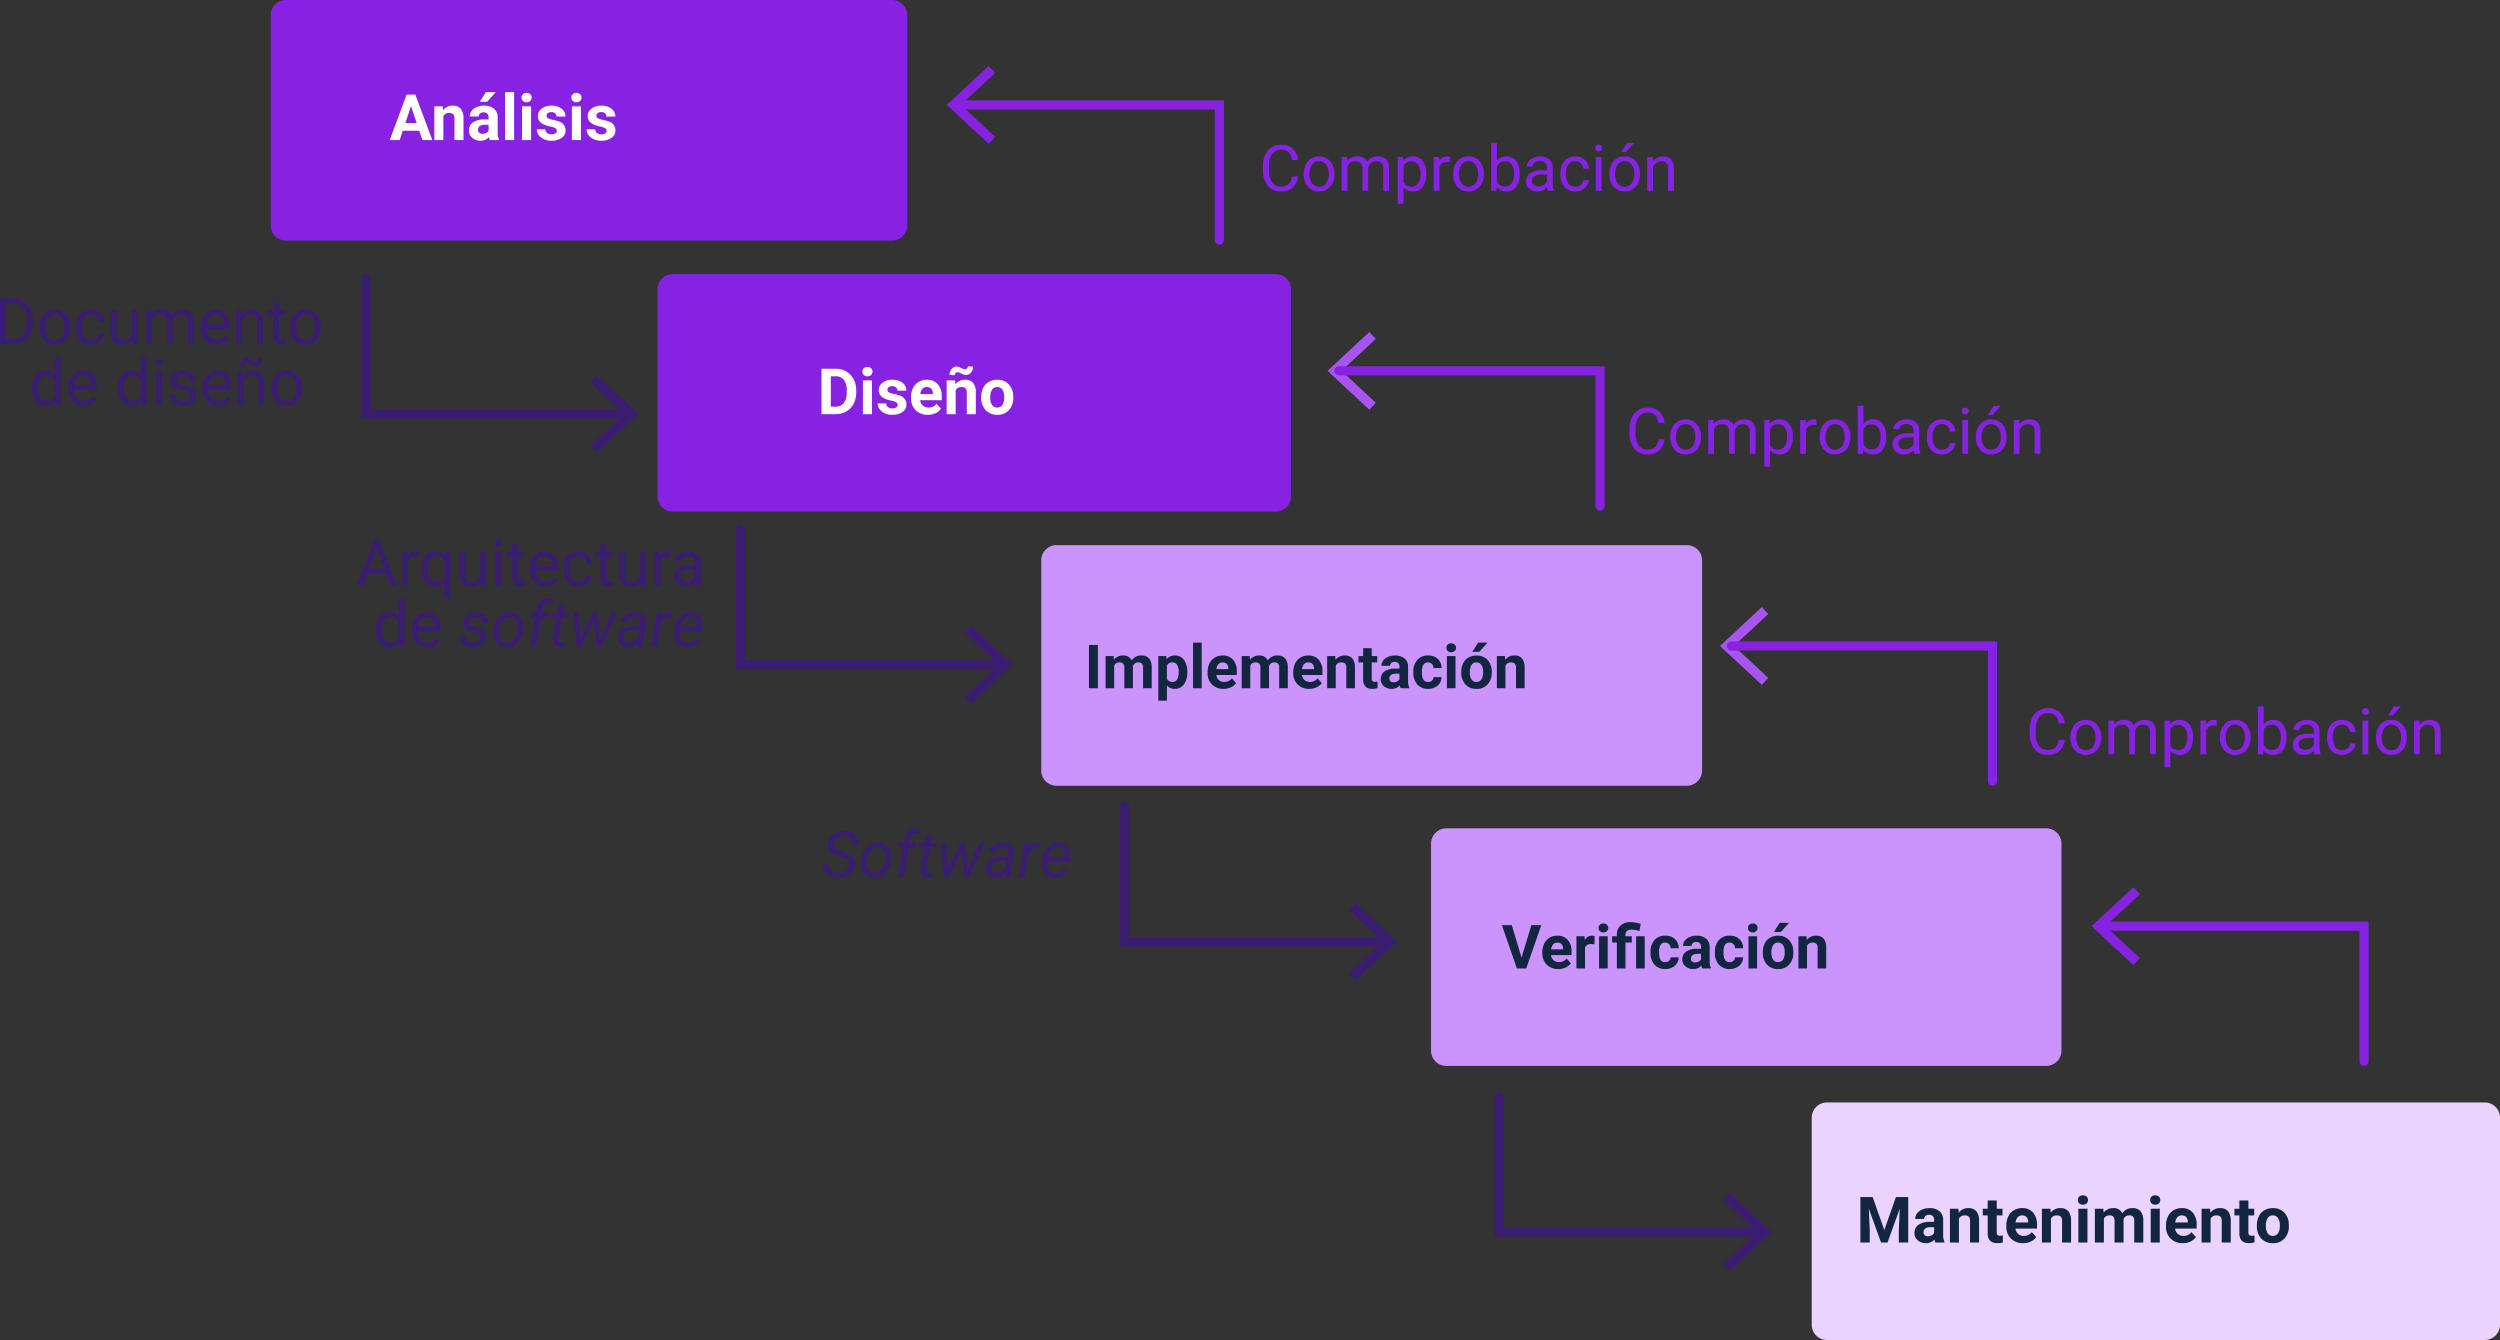 <svg xmlns="http://www.w3.org/2000/svg" width="820.899" height="440" viewBox="0 0 820.899 440">
  <rect x="0" y="0" width="820.899" height="440" fill="#333333" stroke="none"/>
  <g id="Grupo_1099229" data-name="Grupo 1099229" transform="translate(-391.101 -1398)">
    <path id="Trazado_873602" data-name="Trazado 873602" d="M5,0H204a5,5,0,0,1,5,5V74a5,5,0,0,1-5,5H5a5,5,0,0,1-5-5V5A5,5,0,0,1,5,0Z" transform="translate(480 1398)" fill="#8722e2"/>
    <path id="Trazado_873603" data-name="Trazado 873603" d="M5,0H203a5,5,0,0,1,5,5V73a5,5,0,0,1-5,5H5a5,5,0,0,1-5-5V5A5,5,0,0,1,5,0Z" transform="translate(607 1488)" fill="#8722e2"/>
    <path id="Trazado_873608" data-name="Trazado 873608" d="M5,0H212a5,5,0,0,1,5,5V74a5,5,0,0,1-5,5H5a5,5,0,0,1-5-5V5A5,5,0,0,1,5,0Z" transform="translate(733 1577)" fill="#cb94fd"/>
    <path id="Trazado_873613" data-name="Trazado 873613" d="M5,0H202a5,5,0,0,1,5,5V73a5,5,0,0,1-5,5H5a5,5,0,0,1-5-5V5A5,5,0,0,1,5,0Z" transform="translate(861 1670)" fill="#cb94fd"/>
    <path id="Trazado_873616" data-name="Trazado 873616" d="M5,0H221a5,5,0,0,1,5,5V73a5,5,0,0,1-5,5H5a5,5,0,0,1-5-5V5A5,5,0,0,1,5,0Z" transform="translate(986 1760)" fill="#ebd3ff"/>
    <path id="Trazado_4456" data-name="Trazado 4456" d="M578.731,255.494l2.287,2.13L591.5,246.345l10.485,11.279,2.287-2.13L591.5,241.76Z" transform="translate(842.481 942.387) rotate(90)" fill="#3a1d71"/>
    <path id="Trazado_820917" data-name="Trazado 820917" d="M41.575,90.991H-4.313a1.5,1.5,0,0,1-1.5-1.5,1.5,1.5,0,0,1,1.5-1.5H38.575V3.758a1.5,1.5,0,0,1,3,0Z" transform="translate(600.721 1493.813) rotate(90)" fill="#3a1d71"/>
    <path id="Trazado_4456-2" data-name="Trazado 4456" d="M578.731,255.494l2.287,2.13L591.5,246.345l10.485,11.279,2.287-2.13L591.5,241.76Z" transform="translate(965.481 1024.729) rotate(90)" fill="#3a1d71"/>
    <path id="Trazado_820917-2" data-name="Trazado 820917" d="M41.575,90.991H-4.313a1.5,1.5,0,0,1-1.5-1.5,1.5,1.5,0,0,1,1.5-1.5H38.575V3.758a1.5,1.5,0,0,1,3,0Z" transform="translate(723.721 1576.154) rotate(90)" fill="#3a1d71"/>
    <path id="Trazado_4456-3" data-name="Trazado 4456" d="M578.731,255.494l2.287,2.13L591.5,246.345l10.485,11.279,2.287-2.13L591.5,241.76Z" transform="translate(1091.62 1115.729) rotate(90)" fill="#3a1d71"/>
    <path id="Trazado_820917-3" data-name="Trazado 820917" d="M41.575,90.991H-4.313a1.5,1.5,0,0,1-1.5-1.5,1.5,1.5,0,0,1,1.5-1.5H38.575V3.758a1.5,1.5,0,0,1,3,0Z" transform="translate(849.86 1667.154) rotate(90)" fill="#3a1d71"/>
    <path id="Trazado_4456-4" data-name="Trazado 4456" d="M578.731,255.494l2.287,2.13L591.5,246.345l10.485,11.279,2.287-2.13L591.5,241.76Z" transform="translate(1214.62 1211.058) rotate(90)" fill="#3a1d71"/>
    <path id="Trazado_820917-4" data-name="Trazado 820917" d="M41.575,90.991H-4.313a1.5,1.5,0,0,1-1.5-1.5,1.5,1.5,0,0,1,1.5-1.5H38.575V3.758a1.5,1.5,0,0,1,3,0Z" transform="translate(972.86 1762.483) rotate(90)" fill="#3a1d71"/>
    <path id="Trazado_4456-5" data-name="Trazado 4456" d="M578.731,255.494l2.287,2.13L591.5,246.345l10.485,11.279,2.287-2.13L591.5,241.76Z" transform="translate(836.11 2293.613) rotate(-90)" fill="#8722e2"/>
    <path id="Trazado_820917-5" data-name="Trazado 820917" d="M41.575,90.991H-4.313a1.5,1.5,0,0,1-1.5-1.5,1.5,1.5,0,0,1,1.5-1.5H38.575V3.758a1.5,1.5,0,0,1,3,0Z" transform="translate(1077.87 1742.188) rotate(-90)" fill="#8722e2"/>
    <path id="Trazado_4456-6" data-name="Trazado 4456" d="M578.731,255.494l2.287,2.13L591.5,246.345l10.485,11.279,2.287-2.13L591.5,241.76Z" transform="translate(714.11 2201.613) rotate(-90)" fill="#a854f3"/>
    <path id="Trazado_820917-6" data-name="Trazado 820917" d="M41.575,90.991H-4.313a1.5,1.5,0,0,1-1.5-1.5,1.5,1.5,0,0,1,1.5-1.5H38.575V3.758a1.5,1.5,0,0,1,3,0Z" transform="translate(955.87 1650.188) rotate(-90)" fill="#8722e2"/>
    <path id="Trazado_4456-7" data-name="Trazado 4456" d="M578.731,255.494l2.287,2.13L591.5,246.345l10.485,11.279,2.287-2.13L591.5,241.76Z" transform="translate(585.24 2111.271) rotate(-90)" fill="#a854f3"/>
    <path id="Trazado_820917-7" data-name="Trazado 820917" d="M41.575,90.991H-4.313a1.5,1.5,0,0,1-1.5-1.5,1.5,1.5,0,0,1,1.5-1.5H38.575V3.758a1.5,1.5,0,0,1,3,0Z" transform="translate(827 1559.846) rotate(-90)" fill="#8722e2"/>
    <path id="Trazado_4456-8" data-name="Trazado 4456" d="M578.731,255.494l2.287,2.13L591.5,246.345l10.485,11.279,2.287-2.13L591.5,241.76Z" transform="translate(460.24 2023.942) rotate(-90)" fill="#8722e2"/>
    <path id="Trazado_820917-8" data-name="Trazado 820917" d="M41.575,90.991H-4.313a1.5,1.5,0,0,1-1.5-1.5,1.5,1.5,0,0,1,1.5-1.5H38.575V3.758a1.5,1.5,0,0,1,3,0Z" transform="translate(702 1472.517) rotate(-90)" fill="#8722e2"/>
    <path id="Trazado_873604" data-name="Trazado 873604" d="M9.762-3.076H4.368L3.343,0H.072L5.629-14.93H8.48L14.068,0H10.8ZM5.2-5.568H8.931L7.055-11.156Zm12.3-5.527L17.6-9.813A3.874,3.874,0,0,1,20.785-11.3a3.219,3.219,0,0,1,2.625,1.036,4.832,4.832,0,0,1,.882,3.1V0H21.328V-7.112a1.93,1.93,0,0,0-.41-1.372,1.833,1.833,0,0,0-1.364-.426,2.038,2.038,0,0,0-1.876,1.069V0H14.714V-11.095ZM32.966,0a3.291,3.291,0,0,1-.3-.995,3.586,3.586,0,0,1-2.8,1.2,3.939,3.939,0,0,1-2.7-.943A3.034,3.034,0,0,1,26.1-3.117,3.135,3.135,0,0,1,27.4-5.824a6.451,6.451,0,0,1,3.779-.954h1.364v-.636a1.828,1.828,0,0,0-.395-1.23,1.553,1.553,0,0,0-1.246-.461,1.766,1.766,0,0,0-1.174.359,1.219,1.219,0,0,0-.426.984H26.342a2.977,2.977,0,0,1,.595-1.784,3.931,3.931,0,0,1,1.682-1.287,6.129,6.129,0,0,1,2.44-.467,4.842,4.842,0,0,1,3.256,1.031,3.605,3.605,0,0,1,1.2,2.9v4.809A5.3,5.3,0,0,0,35.96-.174V0ZM30.516-2.061a2.552,2.552,0,0,0,1.21-.292,1.919,1.919,0,0,0,.82-.784V-5.045H31.438q-2.225,0-2.369,1.538l-.01.174a1.186,1.186,0,0,0,.39.913A1.514,1.514,0,0,0,30.516-2.061ZM31.644-15.75h3.23l-2.84,3.179h-2.41ZM40.923,0H37.95V-15.75h2.974Zm5.568,0H43.518V-11.095h2.974ZM43.343-13.966a1.459,1.459,0,0,1,.446-1.1A1.676,1.676,0,0,1,45-15.494a1.679,1.679,0,0,1,1.21.431,1.451,1.451,0,0,1,.451,1.1,1.455,1.455,0,0,1-.456,1.107,1.684,1.684,0,0,1-1.2.431,1.684,1.684,0,0,1-1.2-.431A1.455,1.455,0,0,1,43.343-13.966Zm11.6,10.9a.955.955,0,0,0-.538-.856,6.115,6.115,0,0,0-1.728-.559q-3.958-.831-3.958-3.363a3.049,3.049,0,0,1,1.225-2.466,4.943,4.943,0,0,1,3.2-.99,5.32,5.32,0,0,1,3.379.995,3.135,3.135,0,0,1,1.266,2.584H54.828a1.434,1.434,0,0,0-.41-1.051,1.736,1.736,0,0,0-1.282-.415,1.774,1.774,0,0,0-1.159.338,1.068,1.068,0,0,0-.41.861.913.913,0,0,0,.467.795,4.8,4.8,0,0,0,1.574.523,12.856,12.856,0,0,1,1.866.5,3.066,3.066,0,0,1,2.348,2.984,2.894,2.894,0,0,1-1.3,2.456,5.618,5.618,0,0,1-3.363.938,5.867,5.867,0,0,1-2.476-.5,4.155,4.155,0,0,1-1.7-1.364,3.169,3.169,0,0,1-.615-1.871h2.81a1.547,1.547,0,0,0,.584,1.21,2.318,2.318,0,0,0,1.456.42A2.146,2.146,0,0,0,54.5-2.22,1,1,0,0,0,54.94-3.066ZM62.856,0H59.883V-11.095h2.974ZM59.708-13.966a1.459,1.459,0,0,1,.446-1.1,1.676,1.676,0,0,1,1.215-.431,1.679,1.679,0,0,1,1.21.431,1.451,1.451,0,0,1,.451,1.1,1.455,1.455,0,0,1-.456,1.107,1.684,1.684,0,0,1-1.2.431,1.684,1.684,0,0,1-1.2-.431A1.455,1.455,0,0,1,59.708-13.966Zm11.6,10.9a.955.955,0,0,0-.538-.856,6.115,6.115,0,0,0-1.728-.559q-3.958-.831-3.958-3.363a3.049,3.049,0,0,1,1.225-2.466,4.943,4.943,0,0,1,3.2-.99,5.32,5.32,0,0,1,3.379.995,3.135,3.135,0,0,1,1.266,2.584H71.193a1.434,1.434,0,0,0-.41-1.051A1.736,1.736,0,0,0,69.5-9.187a1.774,1.774,0,0,0-1.159.338,1.068,1.068,0,0,0-.41.861.913.913,0,0,0,.467.795,4.8,4.8,0,0,0,1.574.523,12.856,12.856,0,0,1,1.866.5,3.066,3.066,0,0,1,2.348,2.984,2.894,2.894,0,0,1-1.3,2.456,5.618,5.618,0,0,1-3.363.938,5.867,5.867,0,0,1-2.476-.5,4.155,4.155,0,0,1-1.7-1.364,3.169,3.169,0,0,1-.615-1.871h2.81a1.547,1.547,0,0,0,.584,1.21,2.318,2.318,0,0,0,1.456.42A2.146,2.146,0,0,0,70.87-2.22,1,1,0,0,0,71.306-3.066Z" transform="translate(519 1444)" fill="#fff"/>
    <path id="Trazado_873605" data-name="Trazado 873605" d="M-54.9,0V-14.93h4.214a6.784,6.784,0,0,1,3.445.861,5.825,5.825,0,0,1,2.312,2.451,7.977,7.977,0,0,1,.825,3.65v.954a8,8,0,0,1-.815,3.7,5.734,5.734,0,0,1-2.328,2.44A7.216,7.216,0,0,1-50.767,0Zm1.969-13.32V-1.61h2.071a4.507,4.507,0,0,0,3.543-1.416A5.851,5.851,0,0,0-46.05-7.059v-.872a5.944,5.944,0,0,0-1.195-3.956,4.251,4.251,0,0,0-3.389-1.432Zm11,7.67a6.553,6.553,0,0,1,.641-2.933,4.781,4.781,0,0,1,1.784-2.01,4.857,4.857,0,0,1,2.61-.708,4.679,4.679,0,0,1,3.666,1.569,6.036,6.036,0,0,1,1.4,4.173v.133a6.61,6.61,0,0,1-.62,2.907,4.71,4.71,0,0,1-1.774,2,4.913,4.913,0,0,1-2.651.718,4.667,4.667,0,0,1-3.656-1.569,6.005,6.005,0,0,1-1.4-4.153Zm1.907.226a4.746,4.746,0,0,0,.856,2.963,2.74,2.74,0,0,0,2.292,1.118,2.724,2.724,0,0,0,2.3-1.133,5.19,5.19,0,0,0,.851-3.174,4.738,4.738,0,0,0-.866-2.958,2.755,2.755,0,0,0-2.3-1.133A2.724,2.724,0,0,0-39.16-8.624,5.152,5.152,0,0,0-40.021-5.424ZM-25-1.343a2.732,2.732,0,0,0,1.774-.615A2.164,2.164,0,0,0-22.384-3.5h1.794a3.44,3.44,0,0,1-.656,1.815A4.322,4.322,0,0,1-22.861-.308,4.66,4.66,0,0,1-25,.205a4.57,4.57,0,0,1-3.6-1.512,6.024,6.024,0,0,1-1.338-4.137v-.318a6.679,6.679,0,0,1,.595-2.881A4.53,4.53,0,0,1-27.639-10.6a4.85,4.85,0,0,1,2.63-.7,4.45,4.45,0,0,1,3.1,1.118,3.994,3.994,0,0,1,1.318,2.9h-1.794A2.614,2.614,0,0,0-23.2-9.049a2.536,2.536,0,0,0-1.81-.692A2.655,2.655,0,0,0-27.25-8.7a4.888,4.888,0,0,0-.795,3.01v.359a4.79,4.79,0,0,0,.79,2.953A2.668,2.668,0,0,0-25-1.343Zm13.392.246a4.029,4.029,0,0,1-3.25,1.3,3.449,3.449,0,0,1-2.7-1.031A4.461,4.461,0,0,1-18.5-3.876v-7.219h1.9v7.167Q-16.6-1.4-14.55-1.4a2.84,2.84,0,0,0,2.892-1.62v-8.07h1.9V0h-1.8Zm6.511-10,.051,1.23A4.1,4.1,0,0,1-1.753-11.3,3.172,3.172,0,0,1,1.415-9.516a4.2,4.2,0,0,1,1.441-1.292,4.255,4.255,0,0,1,2.1-.492q3.65,0,3.712,3.866V0h-1.9V-7.321A2.548,2.548,0,0,0,6.224-9.1,2.393,2.393,0,0,0,4.4-9.69a2.515,2.515,0,0,0-1.753.631,2.558,2.558,0,0,0-.81,1.7V0H-.072V-7.27A2.117,2.117,0,0,0-2.44-9.69,2.538,2.538,0,0,0-4.994-8.1V0h-1.9V-11.095ZM16.129.205a4.848,4.848,0,0,1-3.671-1.482A5.5,5.5,0,0,1,11.043-5.24v-.349a6.658,6.658,0,0,1,.631-2.948,4.919,4.919,0,0,1,1.764-2.03,4.434,4.434,0,0,1,2.456-.733,4.155,4.155,0,0,1,3.363,1.425,6.171,6.171,0,0,1,1.2,4.081V-5H12.94A3.944,3.944,0,0,0,13.9-2.353a3.014,3.014,0,0,0,2.333,1.01,3.3,3.3,0,0,0,1.7-.41,4.277,4.277,0,0,0,1.22-1.087l1.159.9A4.659,4.659,0,0,1,16.129.205Zm-.236-9.946a2.53,2.53,0,0,0-1.928.836A4.062,4.062,0,0,0,13-6.562H18.56v-.144a3.613,3.613,0,0,0-.779-2.24A2.382,2.382,0,0,0,15.894-9.741Zm8.552-1.354L24.507-9.7a4.043,4.043,0,0,1,3.322-1.6q3.517,0,3.548,3.968V0h-1.9V-7.342a2.554,2.554,0,0,0-.549-1.774,2.2,2.2,0,0,0-1.677-.574,2.738,2.738,0,0,0-1.62.492,3.342,3.342,0,0,0-1.087,1.292V0h-1.9V-11.095Zm12.366-2.687v2.687h2.071v1.466H36.812v6.889a1.54,1.54,0,0,0,.277,1,1.165,1.165,0,0,0,.943.334,4.593,4.593,0,0,0,.9-.123V0a5.532,5.532,0,0,1-1.456.2,2.362,2.362,0,0,1-1.917-.769,3.3,3.3,0,0,1-.646-2.184v-6.88h-2.02v-1.466h2.02v-2.687ZM40.39-5.65a6.553,6.553,0,0,1,.641-2.933,4.781,4.781,0,0,1,1.784-2.01,4.857,4.857,0,0,1,2.61-.708,4.679,4.679,0,0,1,3.666,1.569,6.036,6.036,0,0,1,1.4,4.173v.133a6.61,6.61,0,0,1-.62,2.907,4.71,4.71,0,0,1-1.774,2,4.913,4.913,0,0,1-2.651.718A4.667,4.667,0,0,1,41.79-1.364a6.005,6.005,0,0,1-1.4-4.153Zm1.907.226a4.746,4.746,0,0,0,.856,2.963,2.74,2.74,0,0,0,2.292,1.118,2.724,2.724,0,0,0,2.3-1.133,5.19,5.19,0,0,0,.851-3.174,4.738,4.738,0,0,0-.866-2.958,2.755,2.755,0,0,0-2.3-1.133,2.724,2.724,0,0,0-2.266,1.118A5.152,5.152,0,0,0,42.3-5.424ZM-44.338,14.36a6.5,6.5,0,0,1,1.21-4.107A3.826,3.826,0,0,1-39.959,8.7a3.848,3.848,0,0,1,3.086,1.333V4.25h1.9V20h-1.743l-.092-1.189a3.863,3.863,0,0,1-3.168,1.395,3.789,3.789,0,0,1-3.143-1.579A6.573,6.573,0,0,1-44.338,14.5Zm1.9.215a4.921,4.921,0,0,0,.779,2.953A2.519,2.519,0,0,0-39.508,18.6a2.767,2.767,0,0,0,2.635-1.62v-5.1a2.789,2.789,0,0,0-2.615-1.569,2.531,2.531,0,0,0-2.174,1.077A5.418,5.418,0,0,0-42.441,14.576Zm15.012,5.629A4.848,4.848,0,0,1-31.1,18.723a5.5,5.5,0,0,1-1.415-3.963v-.349a6.658,6.658,0,0,1,.631-2.948,4.919,4.919,0,0,1,1.764-2.03A4.434,4.434,0,0,1-27.665,8.7,4.155,4.155,0,0,1-24.3,10.125a6.171,6.171,0,0,1,1.2,4.081V15h-7.516a3.944,3.944,0,0,0,.959,2.651,3.014,3.014,0,0,0,2.333,1.01,3.3,3.3,0,0,0,1.7-.41A4.277,4.277,0,0,0-24.4,17.16l1.159.9A4.659,4.659,0,0,1-27.429,20.205Zm-.236-9.946a2.53,2.53,0,0,0-1.928.836,4.062,4.062,0,0,0-.964,2.343H-25v-.144a3.613,3.613,0,0,0-.779-2.24A2.382,2.382,0,0,0-27.665,10.259Zm11.495,4.1a6.5,6.5,0,0,1,1.21-4.107A3.826,3.826,0,0,1-11.792,8.7a3.848,3.848,0,0,1,3.086,1.333V4.25h1.9V20H-8.552l-.092-1.189a3.863,3.863,0,0,1-3.168,1.395,3.789,3.789,0,0,1-3.143-1.579A6.573,6.573,0,0,1-16.17,14.5Zm1.9.215a4.921,4.921,0,0,0,.779,2.953A2.519,2.519,0,0,0-11.341,18.6a2.767,2.767,0,0,0,2.635-1.62v-5.1A2.789,2.789,0,0,0-11.32,10.31a2.531,2.531,0,0,0-2.174,1.077A5.418,5.418,0,0,0-14.273,14.576ZM-1.8,20H-3.7V8.905h1.9ZM-3.855,5.962a1.132,1.132,0,0,1,.282-.779,1.059,1.059,0,0,1,.836-.318,1.075,1.075,0,0,1,.841.318,1.12,1.12,0,0,1,.287.779,1.084,1.084,0,0,1-.287.769,1.1,1.1,0,0,1-.841.308,1.078,1.078,0,0,1-.836-.308A1.1,1.1,0,0,1-3.855,5.962ZM7.69,17.057a1.4,1.4,0,0,0-.579-1.195,5.576,5.576,0,0,0-2.02-.733A9.551,9.551,0,0,1,2.8,14.391a3.253,3.253,0,0,1-1.251-1.025,2.453,2.453,0,0,1-.405-1.415A2.878,2.878,0,0,1,2.3,9.644,4.505,4.505,0,0,1,5.25,8.7a4.636,4.636,0,0,1,3.061.974,3.094,3.094,0,0,1,1.174,2.492H7.578a1.713,1.713,0,0,0-.661-1.343,2.478,2.478,0,0,0-1.666-.564,2.593,2.593,0,0,0-1.62.451,1.42,1.42,0,0,0-.584,1.179,1.151,1.151,0,0,0,.543,1.036,6.687,6.687,0,0,0,1.964.667,10.231,10.231,0,0,1,2.3.759,3.358,3.358,0,0,1,1.307,1.061,2.609,2.609,0,0,1,.426,1.512A2.839,2.839,0,0,1,8.4,19.308a4.989,4.989,0,0,1-3.086.9,5.587,5.587,0,0,1-2.358-.472,3.836,3.836,0,0,1-1.6-1.318,3.176,3.176,0,0,1-.579-1.83h1.9A1.964,1.964,0,0,0,3.43,18.1a2.964,2.964,0,0,0,1.882.559,3.059,3.059,0,0,0,1.728-.436A1.339,1.339,0,0,0,7.69,17.057Zm8.972,3.148a4.848,4.848,0,0,1-3.671-1.482,5.5,5.5,0,0,1-1.415-3.963v-.349a6.658,6.658,0,0,1,.631-2.948,4.919,4.919,0,0,1,1.764-2.03A4.434,4.434,0,0,1,16.427,8.7a4.155,4.155,0,0,1,3.363,1.425,6.171,6.171,0,0,1,1.2,4.081V15H13.474a3.944,3.944,0,0,0,.959,2.651,3.014,3.014,0,0,0,2.333,1.01,3.3,3.3,0,0,0,1.7-.41,4.277,4.277,0,0,0,1.22-1.087l1.159.9A4.659,4.659,0,0,1,16.663,20.205Zm-.236-9.946a2.53,2.53,0,0,0-1.928.836,4.062,4.062,0,0,0-.964,2.343h5.558v-.144a3.613,3.613,0,0,0-.779-2.24A2.382,2.382,0,0,0,16.427,10.259Zm8.552-1.354L25.04,10.3a4.043,4.043,0,0,1,3.322-1.6q3.517,0,3.548,3.968V20h-1.9V12.658a2.554,2.554,0,0,0-.549-1.774,2.2,2.2,0,0,0-1.677-.574,2.738,2.738,0,0,0-1.62.492,3.342,3.342,0,0,0-1.087,1.292V20h-1.9V8.905Zm6.275-4.327a2.549,2.549,0,0,1-.631,1.794,2.048,2.048,0,0,1-1.574.687,2.309,2.309,0,0,1-.728-.1,3.928,3.928,0,0,1-.8-.42,3.486,3.486,0,0,0-.718-.385,1.757,1.757,0,0,0-.508-.067.941.941,0,0,0-.718.323,1.171,1.171,0,0,0-.3.825L24,7.162a2.676,2.676,0,0,1,.62-1.815A1.99,1.99,0,0,1,26.2,4.629a1.912,1.912,0,0,1,.646.1,4.708,4.708,0,0,1,.779.4,4.586,4.586,0,0,0,.754.39,1.731,1.731,0,0,0,.579.092.917.917,0,0,0,.733-.349,1.223,1.223,0,0,0,.292-.81Zm3.015,9.772a6.553,6.553,0,0,1,.641-2.933,4.781,4.781,0,0,1,1.784-2.01A4.857,4.857,0,0,1,39.3,8.7a4.679,4.679,0,0,1,3.666,1.569,6.036,6.036,0,0,1,1.4,4.173v.133a6.61,6.61,0,0,1-.62,2.907,4.71,4.71,0,0,1-1.774,2,4.913,4.913,0,0,1-2.651.718,4.667,4.667,0,0,1-3.656-1.569,6.005,6.005,0,0,1-1.4-4.153Zm1.907.226a4.746,4.746,0,0,0,.856,2.963,2.9,2.9,0,0,0,4.589-.015,5.19,5.19,0,0,0,.851-3.174,4.738,4.738,0,0,0-.866-2.958,2.755,2.755,0,0,0-2.3-1.133,2.724,2.724,0,0,0-2.266,1.118A5.152,5.152,0,0,0,36.176,14.576Z" transform="translate(446 1511)" fill="#3a1d71"/>
    <path id="Trazado_873607" data-name="Trazado 873607" d="M-50-3.907h-6.255L-57.658,0h-2.03l5.7-14.93h1.723L-46.553,0h-2.02Zm-5.66-1.61h5.076L-53.125-12.5Zm16.181-3.876a5.685,5.685,0,0,0-.933-.072,2.5,2.5,0,0,0-2.533,1.589V0h-1.9V-11.095h1.846l.031,1.282A2.954,2.954,0,0,1-40.318-11.3a1.938,1.938,0,0,1,.841.144Zm1.087,3.753a6.512,6.512,0,0,1,1.2-4.137,3.888,3.888,0,0,1,3.22-1.523,3.885,3.885,0,0,1,3.107,1.323l.082-1.118h1.743V4.266h-1.9V-1.025A3.981,3.981,0,0,1-33.992.205a3.826,3.826,0,0,1-3.2-1.564,6.657,6.657,0,0,1-1.195-4.148Zm1.9.215a4.936,4.936,0,0,0,.8,2.994A2.56,2.56,0,0,0-33.52-1.343a2.841,2.841,0,0,0,2.584-1.5V-8.275A2.849,2.849,0,0,0-33.5-9.741a2.58,2.58,0,0,0-2.184,1.092A5.374,5.374,0,0,0-36.494-5.424ZM-19.144-1.1a4.029,4.029,0,0,1-3.25,1.3A3.449,3.449,0,0,1-25.1-.825a4.461,4.461,0,0,1-.938-3.051v-7.219h1.9v7.167q0,2.522,2.051,2.522A2.84,2.84,0,0,0-19.2-3.025v-8.07h1.9V0h-1.8ZM-12.356,0h-1.9V-11.095h1.9Zm-2.051-14.038a1.132,1.132,0,0,1,.282-.779,1.059,1.059,0,0,1,.836-.318,1.075,1.075,0,0,1,.841.318,1.12,1.12,0,0,1,.287.779,1.084,1.084,0,0,1-.287.769,1.1,1.1,0,0,1-.841.308,1.078,1.078,0,0,1-.836-.308A1.1,1.1,0,0,1-14.407-14.038Zm7.66.256v2.687h2.071v1.466H-6.747v6.889a1.54,1.54,0,0,0,.277,1,1.165,1.165,0,0,0,.943.334,4.593,4.593,0,0,0,.9-.123V0a5.532,5.532,0,0,1-1.456.2A2.362,2.362,0,0,1-8-.564a3.3,3.3,0,0,1-.646-2.184v-6.88h-2.02v-1.466h2.02v-2.687ZM2.143.205A4.848,4.848,0,0,1-1.528-1.277,5.5,5.5,0,0,1-2.943-5.24v-.349a6.658,6.658,0,0,1,.631-2.948,4.919,4.919,0,0,1,1.764-2.03A4.434,4.434,0,0,1,1.907-11.3,4.155,4.155,0,0,1,5.271-9.875a6.171,6.171,0,0,1,1.2,4.081V-5H-1.046A3.944,3.944,0,0,0-.087-2.353a3.014,3.014,0,0,0,2.333,1.01,3.3,3.3,0,0,0,1.7-.41A4.277,4.277,0,0,0,5.168-2.84l1.159.9A4.659,4.659,0,0,1,2.143.205ZM1.907-9.741a2.53,2.53,0,0,0-1.928.836A4.062,4.062,0,0,0-.984-6.562H4.573v-.144a3.613,3.613,0,0,0-.779-2.24A2.382,2.382,0,0,0,1.907-9.741Zm11.208,8.4a2.732,2.732,0,0,0,1.774-.615A2.164,2.164,0,0,0,15.729-3.5h1.794a3.44,3.44,0,0,1-.656,1.815A4.322,4.322,0,0,1,15.253-.308a4.66,4.66,0,0,1-2.138.513,4.57,4.57,0,0,1-3.6-1.512A6.024,6.024,0,0,1,8.172-5.445v-.318a6.679,6.679,0,0,1,.595-2.881A4.53,4.53,0,0,1,10.474-10.6a4.85,4.85,0,0,1,2.63-.7,4.45,4.45,0,0,1,3.1,1.118,3.994,3.994,0,0,1,1.318,2.9H15.729a2.614,2.614,0,0,0-.815-1.769,2.536,2.536,0,0,0-1.81-.692A2.655,2.655,0,0,0,10.864-8.7a4.888,4.888,0,0,0-.795,3.01v.359a4.79,4.79,0,0,0,.79,2.953A2.668,2.668,0,0,0,13.115-1.343ZM22.23-13.781v2.687H24.3v1.466H22.23v6.889a1.54,1.54,0,0,0,.277,1,1.165,1.165,0,0,0,.943.334,4.593,4.593,0,0,0,.9-.123V0a5.532,5.532,0,0,1-1.456.2,2.362,2.362,0,0,1-1.917-.769,3.3,3.3,0,0,1-.646-2.184v-6.88h-2.02v-1.466h2.02v-2.687ZM33.366-1.1a4.029,4.029,0,0,1-3.25,1.3,3.449,3.449,0,0,1-2.7-1.031,4.461,4.461,0,0,1-.938-3.051v-7.219h1.9v7.167q0,2.522,2.051,2.522a2.84,2.84,0,0,0,2.892-1.62v-8.07h1.9V0h-1.8Zm10.09-8.3a5.685,5.685,0,0,0-.933-.072A2.5,2.5,0,0,0,39.99-7.875V0h-1.9V-11.095h1.846l.031,1.282A2.954,2.954,0,0,1,42.615-11.3a1.938,1.938,0,0,1,.841.144ZM51.639,0a3.985,3.985,0,0,1-.267-1.169A4.233,4.233,0,0,1,48.214.205a3.916,3.916,0,0,1-2.692-.928,3,3,0,0,1-1.051-2.353,3.136,3.136,0,0,1,1.318-2.692A6.212,6.212,0,0,1,49.5-6.727h1.846V-7.6a2.131,2.131,0,0,0-.595-1.584,2.39,2.39,0,0,0-1.753-.59,2.766,2.766,0,0,0-1.7.513A1.511,1.511,0,0,0,46.6-8.019H44.7a2.618,2.618,0,0,1,.59-1.6,4.024,4.024,0,0,1,1.6-1.225,5.381,5.381,0,0,1,2.22-.451,4.386,4.386,0,0,1,3,.959A3.458,3.458,0,0,1,53.238-7.7v5.106a6.243,6.243,0,0,0,.39,2.43V0ZM48.491-1.446a3.334,3.334,0,0,0,1.692-.461,2.791,2.791,0,0,0,1.159-1.2V-5.383H49.854q-3.486,0-3.486,2.041a1.727,1.727,0,0,0,.595,1.395A2.286,2.286,0,0,0,48.491-1.446ZM-53.479,14.36a6.5,6.5,0,0,1,1.21-4.107A3.826,3.826,0,0,1-49.1,8.7a3.848,3.848,0,0,1,3.086,1.333V4.25h1.9V20h-1.743l-.092-1.189a3.863,3.863,0,0,1-3.168,1.395,3.789,3.789,0,0,1-3.143-1.579A6.573,6.573,0,0,1-53.479,14.5Zm1.9.215a4.921,4.921,0,0,0,.779,2.953A2.519,2.519,0,0,0-48.65,18.6a2.767,2.767,0,0,0,2.635-1.62v-5.1a2.789,2.789,0,0,0-2.615-1.569A2.531,2.531,0,0,0-50.8,11.387,5.418,5.418,0,0,0-51.582,14.576Zm15.012,5.629a4.848,4.848,0,0,1-3.671-1.482,5.5,5.5,0,0,1-1.415-3.963v-.349a6.658,6.658,0,0,1,.631-2.948,4.919,4.919,0,0,1,1.764-2.03A4.434,4.434,0,0,1-36.806,8.7a4.155,4.155,0,0,1,3.363,1.425,6.171,6.171,0,0,1,1.2,4.081V15H-39.76a3.944,3.944,0,0,0,.959,2.651,3.014,3.014,0,0,0,2.333,1.01,3.3,3.3,0,0,0,1.7-.41,4.277,4.277,0,0,0,1.22-1.087l1.159.9A4.659,4.659,0,0,1-36.571,20.205Zm-.236-9.946a2.53,2.53,0,0,0-1.928.836,4.062,4.062,0,0,0-.964,2.343h5.558v-.144a3.613,3.613,0,0,0-.779-2.24A2.382,2.382,0,0,0-36.806,10.259ZM-19.1,17q.154-1.148-1.261-1.62l-1.928-.564q-2.44-.841-2.358-2.789a3.072,3.072,0,0,1,1.338-2.4A4.766,4.766,0,0,1-20.328,8.7a3.973,3.973,0,0,1,2.733.979,3.1,3.1,0,0,1,1.01,2.5l-1.846-.01a1.731,1.731,0,0,0-.523-1.354,2.069,2.069,0,0,0-1.446-.543,2.7,2.7,0,0,0-1.661.472,1.727,1.727,0,0,0-.749,1.21q-.133.964,1.179,1.4l.933.256a6.008,6.008,0,0,1,2.707,1.282,2.448,2.448,0,0,1,.738,1.958,3.111,3.111,0,0,1-.677,1.8,3.869,3.869,0,0,1-1.641,1.174,5.487,5.487,0,0,1-2.184.374,4.328,4.328,0,0,1-2.912-1.031,3.186,3.186,0,0,1-1.107-2.6l1.856.01a1.967,1.967,0,0,0,.595,1.5,2.273,2.273,0,0,0,1.63.564,3.2,3.2,0,0,0,1.753-.426A1.637,1.637,0,0,0-19.1,17Zm9.9-8.3a4,4,0,0,1,2.389.759,4.312,4.312,0,0,1,1.471,2.035,6.3,6.3,0,0,1,.323,2.835l-.021.226A7.462,7.462,0,0,1-6,17.483a5.656,5.656,0,0,1-1.989,2.035,4.851,4.851,0,0,1-2.676.687,4.006,4.006,0,0,1-2.384-.759,4.213,4.213,0,0,1-1.461-2.01,6.472,6.472,0,0,1-.328-2.8,7.56,7.56,0,0,1,.933-3.1,5.787,5.787,0,0,1,2-2.128A4.794,4.794,0,0,1-9.2,8.7Zm-3.773,5.947a6.3,6.3,0,0,0,0,1.343,3.291,3.291,0,0,0,.723,1.928,2.17,2.17,0,0,0,1.656.749,2.957,2.957,0,0,0,1.7-.456,3.831,3.831,0,0,0,1.313-1.471A6.2,6.2,0,0,0-6.9,14.555a9.836,9.836,0,0,0,.031-1.589,3.415,3.415,0,0,0-.749-1.958,2.219,2.219,0,0,0-1.661-.759,3.024,3.024,0,0,0-2.44,1.128,5.572,5.572,0,0,0-1.241,3.035ZM-2.743,20l1.682-9.628H-2.774l.256-1.466h1.7l.185-1.312A4.355,4.355,0,0,1,.661,4.978a3.841,3.841,0,0,1,2.748-.964,6.411,6.411,0,0,1,1.323.175L4.507,5.747a6.085,6.085,0,0,0-.995-.123,2.119,2.119,0,0,0-1.564.6A2.721,2.721,0,0,0,1.2,7.811L1.041,8.905h2.3l-.256,1.466H.784L-.887,20ZM8.434,6.219,7.962,8.905h2.02l-.256,1.466H7.716l-1.159,6.9a2.406,2.406,0,0,0-.01.492.782.782,0,0,0,.872.8,5.316,5.316,0,0,0,.9-.1L8.177,20.01a5.049,5.049,0,0,1-1.354.185,1.938,1.938,0,0,1-1.661-.815,3.153,3.153,0,0,1-.431-2.138l1.128-6.87H3.9l.256-1.466H6.116l.472-2.687ZM20.246,17.375l3.538-8.47H25.7L20.646,20H19.139L17.99,11.612l-4,8.388H12.484l-1.2-11.095h1.774l.677,8.265,3.938-8.265h1.5ZM32.49,20a2.485,2.485,0,0,1-.072-.584l.031-.584a4.548,4.548,0,0,1-3.24,1.374,3.315,3.315,0,0,1-2.384-.928,2.809,2.809,0,0,1-.836-2.271,3.415,3.415,0,0,1,1.543-2.753,6.57,6.57,0,0,1,3.789-.99l1.938.01.123-.882A2.027,2.027,0,0,0,33,10.818a1.856,1.856,0,0,0-1.461-.6,2.862,2.862,0,0,0-1.687.467,1.986,1.986,0,0,0-.9,1.287l-1.866.01a2.975,2.975,0,0,1,.759-1.728,4.414,4.414,0,0,1,1.712-1.169A5.532,5.532,0,0,1,31.72,8.69a3.678,3.678,0,0,1,2.7,1.051,3.26,3.26,0,0,1,.81,2.681l-.9,5.5-.051.79a3.87,3.87,0,0,0,.123,1.118L34.376,20Zm-2.912-1.436a3.237,3.237,0,0,0,1.687-.426A4.271,4.271,0,0,0,32.633,16.9l.4-2.287-1.4-.01a5.321,5.321,0,0,0-2.687.554,2.039,2.039,0,0,0-1.056,1.569,1.588,1.588,0,0,0,.364,1.3A1.734,1.734,0,0,0,29.577,18.564ZM43.789,10.6l-.872-.092a3.176,3.176,0,0,0-2.81,1.61L38.744,20H36.888L38.816,8.905l1.794-.01-.277,1.292A3.317,3.317,0,0,1,43.113,8.68a3.4,3.4,0,0,1,.882.154Zm4.891,9.608a4,4,0,0,1-3.24-1.528,5.258,5.258,0,0,1-.984-3.8l.051-.441a7.382,7.382,0,0,1,.979-3.015A5.7,5.7,0,0,1,47.45,9.362a4.582,4.582,0,0,1,2.5-.661,3.528,3.528,0,0,1,2.687,1.138A4.681,4.681,0,0,1,53.7,12.812a8.69,8.69,0,0,1-.041,1.333L53.551,15H46.3a3.748,3.748,0,0,0,.5,2.563,2.356,2.356,0,0,0,2.035,1.1,3.947,3.947,0,0,0,3.035-1.477l1.066.9a4.88,4.88,0,0,1-1.8,1.574A5.1,5.1,0,0,1,48.68,20.205Zm1.179-9.957a2.711,2.711,0,0,0-2,.779,5.539,5.539,0,0,0-1.359,2.41l5.394.01.041-.164a3.035,3.035,0,0,0-.415-2.148A1.953,1.953,0,0,0,49.86,10.249Z" transform="translate(568 1590.342)" fill="#3a1d71"/>
    <path id="Trazado_873609" data-name="Trazado 873609" d="M-56.068-4.737a5.493,5.493,0,0,1-1.748,3.656A5.73,5.73,0,0,1-61.729.205a5.261,5.261,0,0,1-4.24-1.9,7.632,7.632,0,0,1-1.594-5.076V-8.2a8.506,8.506,0,0,1,.743-3.661,5.553,5.553,0,0,1,2.107-2.425,5.867,5.867,0,0,1,3.158-.846,5.4,5.4,0,0,1,3.814,1.328,5.559,5.559,0,0,1,1.671,3.676h-1.979a4.29,4.29,0,0,0-1.113-2.592,3.366,3.366,0,0,0-2.394-.8,3.522,3.522,0,0,0-2.958,1.4,6.407,6.407,0,0,0-1.072,3.972v1.447a6.586,6.586,0,0,0,1.015,3.869A3.28,3.28,0,0,0-61.729-1.4a3.789,3.789,0,0,0,2.517-.743,4.125,4.125,0,0,0,1.164-2.589Zm1.887-.913a6.553,6.553,0,0,1,.641-2.933,4.781,4.781,0,0,1,1.784-2.01,4.857,4.857,0,0,1,2.61-.708,4.679,4.679,0,0,1,3.666,1.569,6.036,6.036,0,0,1,1.4,4.173v.133a6.61,6.61,0,0,1-.62,2.907,4.71,4.71,0,0,1-1.774,2,4.913,4.913,0,0,1-2.651.718,4.667,4.667,0,0,1-3.656-1.569,6.005,6.005,0,0,1-1.4-4.153Zm1.907.226a4.746,4.746,0,0,0,.856,2.963,2.74,2.74,0,0,0,2.292,1.118,2.724,2.724,0,0,0,2.3-1.133,5.19,5.19,0,0,0,.851-3.174,4.738,4.738,0,0,0-.866-2.958,2.755,2.755,0,0,0-2.3-1.133,2.724,2.724,0,0,0-2.266,1.118A5.152,5.152,0,0,0-52.274-5.424Zm12.356-5.67.051,1.23A4.1,4.1,0,0,1-36.576-11.3a3.172,3.172,0,0,1,3.168,1.784,4.2,4.2,0,0,1,1.441-1.292,4.255,4.255,0,0,1,2.1-.492q3.65,0,3.712,3.866V0h-1.9V-7.321A2.548,2.548,0,0,0-28.6-9.1a2.393,2.393,0,0,0-1.825-.59,2.515,2.515,0,0,0-1.753.631,2.558,2.558,0,0,0-.81,1.7V0h-1.907V-7.27a2.117,2.117,0,0,0-2.369-2.42A2.538,2.538,0,0,0-39.816-8.1V0h-1.9V-11.095Zm25.994,5.67a6.643,6.643,0,0,1-1.159,4.081A3.714,3.714,0,0,1-18.221.205,4.069,4.069,0,0,1-21.4-1.077V4.266h-1.9v-15.36h1.733l.092,1.23a3.908,3.908,0,0,1,3.22-1.436,3.783,3.783,0,0,1,3.163,1.507A6.716,6.716,0,0,1-13.925-5.6Zm-1.9-.215a4.9,4.9,0,0,0-.8-2.963A2.576,2.576,0,0,0-18.816-9.69,2.789,2.789,0,0,0-21.4-8.162v5.3a2.794,2.794,0,0,0,2.6,1.518,2.564,2.564,0,0,0,2.169-1.082A5.351,5.351,0,0,0-15.822-5.64Zm9.669-3.753a5.685,5.685,0,0,0-.933-.072A2.5,2.5,0,0,0-9.618-7.875V0h-1.9V-11.095h1.846l.031,1.282A2.954,2.954,0,0,1-6.993-11.3a1.938,1.938,0,0,1,.841.144ZM-5.117-5.65a6.553,6.553,0,0,1,.641-2.933,4.781,4.781,0,0,1,1.784-2.01A4.857,4.857,0,0,1-.082-11.3,4.679,4.679,0,0,1,3.584-9.731a6.036,6.036,0,0,1,1.4,4.173v.133a6.61,6.61,0,0,1-.62,2.907,4.71,4.71,0,0,1-1.774,2A4.913,4.913,0,0,1-.062.205,4.667,4.667,0,0,1-3.717-1.364a6.005,6.005,0,0,1-1.4-4.153Zm1.907.226a4.746,4.746,0,0,0,.856,2.963A2.74,2.74,0,0,0-.062-1.343a2.724,2.724,0,0,0,2.3-1.133A5.19,5.19,0,0,0,3.086-5.65,4.738,4.738,0,0,0,2.22-8.608a2.755,2.755,0,0,0-2.3-1.133A2.724,2.724,0,0,0-2.348-8.624,5.152,5.152,0,0,0-3.209-5.424Zm19.964,0a6.6,6.6,0,0,1-1.169,4.086A3.735,3.735,0,0,1,12.448.205,3.868,3.868,0,0,1,9.2-1.282L9.105,0H7.362V-15.75h1.9v5.875A3.846,3.846,0,0,1,12.428-11.3,3.758,3.758,0,0,1,15.6-9.772a6.8,6.8,0,0,1,1.154,4.184Zm-1.9-.215a5.126,5.126,0,0,0-.749-2.994A2.478,2.478,0,0,0,11.956-9.69a2.785,2.785,0,0,0-2.7,1.743v4.8A2.863,2.863,0,0,0,11.977-1.4,2.464,2.464,0,0,0,14.1-2.461,5.451,5.451,0,0,0,14.858-5.64ZM25.994,0a3.985,3.985,0,0,1-.267-1.169A4.233,4.233,0,0,1,22.569.205a3.916,3.916,0,0,1-2.692-.928,3,3,0,0,1-1.051-2.353,3.136,3.136,0,0,1,1.318-2.692,6.212,6.212,0,0,1,3.707-.959H25.7V-7.6A2.131,2.131,0,0,0,25.1-9.182a2.39,2.39,0,0,0-1.753-.59,2.766,2.766,0,0,0-1.7.513,1.511,1.511,0,0,0-.687,1.241H19.052a2.618,2.618,0,0,1,.59-1.6,4.024,4.024,0,0,1,1.6-1.225,5.381,5.381,0,0,1,2.22-.451,4.386,4.386,0,0,1,3,.959A3.458,3.458,0,0,1,27.593-7.7v5.106a6.243,6.243,0,0,0,.39,2.43V0ZM22.846-1.446a3.334,3.334,0,0,0,1.692-.461,2.791,2.791,0,0,0,1.159-1.2V-5.383H24.209q-3.486,0-3.486,2.041a1.727,1.727,0,0,0,.595,1.395A2.286,2.286,0,0,0,22.846-1.446Zm12.171.1a2.732,2.732,0,0,0,1.774-.615A2.164,2.164,0,0,0,37.632-3.5h1.794a3.44,3.44,0,0,1-.656,1.815A4.322,4.322,0,0,1,37.155-.308a4.66,4.66,0,0,1-2.138.513,4.57,4.57,0,0,1-3.6-1.512,6.024,6.024,0,0,1-1.338-4.137v-.318a6.679,6.679,0,0,1,.595-2.881A4.53,4.53,0,0,1,32.377-10.6a4.85,4.85,0,0,1,2.63-.7,4.45,4.45,0,0,1,3.1,1.118,3.994,3.994,0,0,1,1.318,2.9H37.632a2.614,2.614,0,0,0-.815-1.769,2.536,2.536,0,0,0-1.81-.692A2.655,2.655,0,0,0,32.766-8.7a4.888,4.888,0,0,0-.795,3.01v.359a4.79,4.79,0,0,0,.79,2.953A2.668,2.668,0,0,0,35.017-1.343ZM43.62,0h-1.9V-11.095h1.9ZM41.569-14.038a1.132,1.132,0,0,1,.282-.779,1.059,1.059,0,0,1,.836-.318,1.075,1.075,0,0,1,.841.318,1.12,1.12,0,0,1,.287.779,1.084,1.084,0,0,1-.287.769,1.1,1.1,0,0,1-.841.308,1.078,1.078,0,0,1-.836-.308A1.1,1.1,0,0,1,41.569-14.038ZM46.153-5.65a6.553,6.553,0,0,1,.641-2.933,4.781,4.781,0,0,1,1.784-2.01,4.857,4.857,0,0,1,2.61-.708,4.679,4.679,0,0,1,3.666,1.569,6.036,6.036,0,0,1,1.4,4.173v.133a6.61,6.61,0,0,1-.62,2.907,4.71,4.71,0,0,1-1.774,2,4.913,4.913,0,0,1-2.651.718,4.667,4.667,0,0,1-3.656-1.569,6.005,6.005,0,0,1-1.4-4.153Zm1.907.226a4.746,4.746,0,0,0,.856,2.963,2.74,2.74,0,0,0,2.292,1.118,2.724,2.724,0,0,0,2.3-1.133,5.19,5.19,0,0,0,.851-3.174,4.738,4.738,0,0,0-.866-2.958,2.755,2.755,0,0,0-2.3-1.133,2.724,2.724,0,0,0-2.266,1.118A5.152,5.152,0,0,0,48.06-5.424Zm3.989-10.305h2.3L51.6-12.715,50.07-12.72Zm8.377,4.635L60.488-9.7a4.043,4.043,0,0,1,3.322-1.6q3.517,0,3.548,3.968V0h-1.9V-7.342a2.554,2.554,0,0,0-.549-1.774,2.2,2.2,0,0,0-1.677-.574,2.738,2.738,0,0,0-1.62.492,3.342,3.342,0,0,0-1.087,1.292V0h-1.9V-11.095Z" transform="translate(873.365 1460.658)" fill="#8722e2"/>
    <path id="Trazado_873611" data-name="Trazado 873611" d="M-56.068-4.737a5.493,5.493,0,0,1-1.748,3.656A5.73,5.73,0,0,1-61.729.205a5.261,5.261,0,0,1-4.24-1.9,7.632,7.632,0,0,1-1.594-5.076V-8.2a8.506,8.506,0,0,1,.743-3.661,5.553,5.553,0,0,1,2.107-2.425,5.867,5.867,0,0,1,3.158-.846,5.4,5.4,0,0,1,3.814,1.328,5.559,5.559,0,0,1,1.671,3.676h-1.979a4.29,4.29,0,0,0-1.113-2.592,3.366,3.366,0,0,0-2.394-.8,3.522,3.522,0,0,0-2.958,1.4,6.407,6.407,0,0,0-1.072,3.972v1.447a6.586,6.586,0,0,0,1.015,3.869A3.28,3.28,0,0,0-61.729-1.4a3.789,3.789,0,0,0,2.517-.743,4.125,4.125,0,0,0,1.164-2.589Zm1.887-.913a6.553,6.553,0,0,1,.641-2.933,4.781,4.781,0,0,1,1.784-2.01,4.857,4.857,0,0,1,2.61-.708,4.679,4.679,0,0,1,3.666,1.569,6.036,6.036,0,0,1,1.4,4.173v.133a6.61,6.61,0,0,1-.62,2.907,4.71,4.71,0,0,1-1.774,2,4.913,4.913,0,0,1-2.651.718,4.667,4.667,0,0,1-3.656-1.569,6.005,6.005,0,0,1-1.4-4.153Zm1.907.226a4.746,4.746,0,0,0,.856,2.963,2.74,2.74,0,0,0,2.292,1.118,2.724,2.724,0,0,0,2.3-1.133,5.19,5.19,0,0,0,.851-3.174,4.738,4.738,0,0,0-.866-2.958,2.755,2.755,0,0,0-2.3-1.133,2.724,2.724,0,0,0-2.266,1.118A5.152,5.152,0,0,0-52.274-5.424Zm12.356-5.67.051,1.23A4.1,4.1,0,0,1-36.576-11.3a3.172,3.172,0,0,1,3.168,1.784,4.2,4.2,0,0,1,1.441-1.292,4.255,4.255,0,0,1,2.1-.492q3.65,0,3.712,3.866V0h-1.9V-7.321A2.548,2.548,0,0,0-28.6-9.1a2.393,2.393,0,0,0-1.825-.59,2.515,2.515,0,0,0-1.753.631,2.558,2.558,0,0,0-.81,1.7V0h-1.907V-7.27a2.117,2.117,0,0,0-2.369-2.42A2.538,2.538,0,0,0-39.816-8.1V0h-1.9V-11.095Zm25.994,5.67a6.643,6.643,0,0,1-1.159,4.081A3.714,3.714,0,0,1-18.221.205,4.069,4.069,0,0,1-21.4-1.077V4.266h-1.9v-15.36h1.733l.092,1.23a3.908,3.908,0,0,1,3.22-1.436,3.783,3.783,0,0,1,3.163,1.507A6.716,6.716,0,0,1-13.925-5.6Zm-1.9-.215a4.9,4.9,0,0,0-.8-2.963A2.576,2.576,0,0,0-18.816-9.69,2.789,2.789,0,0,0-21.4-8.162v5.3a2.794,2.794,0,0,0,2.6,1.518,2.564,2.564,0,0,0,2.169-1.082A5.351,5.351,0,0,0-15.822-5.64Zm9.669-3.753a5.685,5.685,0,0,0-.933-.072A2.5,2.5,0,0,0-9.618-7.875V0h-1.9V-11.095h1.846l.031,1.282A2.954,2.954,0,0,1-6.993-11.3a1.938,1.938,0,0,1,.841.144ZM-5.117-5.65a6.553,6.553,0,0,1,.641-2.933,4.781,4.781,0,0,1,1.784-2.01A4.857,4.857,0,0,1-.082-11.3,4.679,4.679,0,0,1,3.584-9.731a6.036,6.036,0,0,1,1.4,4.173v.133a6.61,6.61,0,0,1-.62,2.907,4.71,4.71,0,0,1-1.774,2A4.913,4.913,0,0,1-.062.205,4.667,4.667,0,0,1-3.717-1.364a6.005,6.005,0,0,1-1.4-4.153Zm1.907.226a4.746,4.746,0,0,0,.856,2.963A2.74,2.74,0,0,0-.062-1.343a2.724,2.724,0,0,0,2.3-1.133A5.19,5.19,0,0,0,3.086-5.65,4.738,4.738,0,0,0,2.22-8.608a2.755,2.755,0,0,0-2.3-1.133A2.724,2.724,0,0,0-2.348-8.624,5.152,5.152,0,0,0-3.209-5.424Zm19.964,0a6.6,6.6,0,0,1-1.169,4.086A3.735,3.735,0,0,1,12.448.205,3.868,3.868,0,0,1,9.2-1.282L9.105,0H7.362V-15.75h1.9v5.875A3.846,3.846,0,0,1,12.428-11.3,3.758,3.758,0,0,1,15.6-9.772a6.8,6.8,0,0,1,1.154,4.184Zm-1.9-.215a5.126,5.126,0,0,0-.749-2.994A2.478,2.478,0,0,0,11.956-9.69a2.785,2.785,0,0,0-2.7,1.743v4.8A2.863,2.863,0,0,0,11.977-1.4,2.464,2.464,0,0,0,14.1-2.461,5.451,5.451,0,0,0,14.858-5.64ZM25.994,0a3.985,3.985,0,0,1-.267-1.169A4.233,4.233,0,0,1,22.569.205a3.916,3.916,0,0,1-2.692-.928,3,3,0,0,1-1.051-2.353,3.136,3.136,0,0,1,1.318-2.692,6.212,6.212,0,0,1,3.707-.959H25.7V-7.6A2.131,2.131,0,0,0,25.1-9.182a2.39,2.39,0,0,0-1.753-.59,2.766,2.766,0,0,0-1.7.513,1.511,1.511,0,0,0-.687,1.241H19.052a2.618,2.618,0,0,1,.59-1.6,4.024,4.024,0,0,1,1.6-1.225,5.381,5.381,0,0,1,2.22-.451,4.386,4.386,0,0,1,3,.959A3.458,3.458,0,0,1,27.593-7.7v5.106a6.243,6.243,0,0,0,.39,2.43V0ZM22.846-1.446a3.334,3.334,0,0,0,1.692-.461,2.791,2.791,0,0,0,1.159-1.2V-5.383H24.209q-3.486,0-3.486,2.041a1.727,1.727,0,0,0,.595,1.395A2.286,2.286,0,0,0,22.846-1.446Zm12.171.1a2.732,2.732,0,0,0,1.774-.615A2.164,2.164,0,0,0,37.632-3.5h1.794a3.44,3.44,0,0,1-.656,1.815A4.322,4.322,0,0,1,37.155-.308a4.66,4.66,0,0,1-2.138.513,4.57,4.57,0,0,1-3.6-1.512,6.024,6.024,0,0,1-1.338-4.137v-.318a6.679,6.679,0,0,1,.595-2.881A4.53,4.53,0,0,1,32.377-10.6a4.85,4.85,0,0,1,2.63-.7,4.45,4.45,0,0,1,3.1,1.118,3.994,3.994,0,0,1,1.318,2.9H37.632a2.614,2.614,0,0,0-.815-1.769,2.536,2.536,0,0,0-1.81-.692A2.655,2.655,0,0,0,32.766-8.7a4.888,4.888,0,0,0-.795,3.01v.359a4.79,4.79,0,0,0,.79,2.953A2.668,2.668,0,0,0,35.017-1.343ZM43.62,0h-1.9V-11.095h1.9ZM41.569-14.038a1.132,1.132,0,0,1,.282-.779,1.059,1.059,0,0,1,.836-.318,1.075,1.075,0,0,1,.841.318,1.12,1.12,0,0,1,.287.779,1.084,1.084,0,0,1-.287.769,1.1,1.1,0,0,1-.841.308,1.078,1.078,0,0,1-.836-.308A1.1,1.1,0,0,1,41.569-14.038ZM46.153-5.65a6.553,6.553,0,0,1,.641-2.933,4.781,4.781,0,0,1,1.784-2.01,4.857,4.857,0,0,1,2.61-.708,4.679,4.679,0,0,1,3.666,1.569,6.036,6.036,0,0,1,1.4,4.173v.133a6.61,6.61,0,0,1-.62,2.907,4.71,4.71,0,0,1-1.774,2,4.913,4.913,0,0,1-2.651.718,4.667,4.667,0,0,1-3.656-1.569,6.005,6.005,0,0,1-1.4-4.153Zm1.907.226a4.746,4.746,0,0,0,.856,2.963,2.74,2.74,0,0,0,2.292,1.118,2.724,2.724,0,0,0,2.3-1.133,5.19,5.19,0,0,0,.851-3.174,4.738,4.738,0,0,0-.866-2.958,2.755,2.755,0,0,0-2.3-1.133,2.724,2.724,0,0,0-2.266,1.118A5.152,5.152,0,0,0,48.06-5.424Zm3.989-10.305h2.3L51.6-12.715,50.07-12.72Zm8.377,4.635L60.488-9.7a4.043,4.043,0,0,1,3.322-1.6q3.517,0,3.548,3.968V0h-1.9V-7.342a2.554,2.554,0,0,0-.549-1.774,2.2,2.2,0,0,0-1.677-.574,2.738,2.738,0,0,0-1.62.492,3.342,3.342,0,0,0-1.087,1.292V0h-1.9V-11.095Z" transform="translate(993.721 1547)" fill="#8722e2"/>
    <path id="Trazado_873612" data-name="Trazado 873612" d="M-56.068-4.737a5.493,5.493,0,0,1-1.748,3.656A5.73,5.73,0,0,1-61.729.205a5.261,5.261,0,0,1-4.24-1.9,7.632,7.632,0,0,1-1.594-5.076V-8.2a8.506,8.506,0,0,1,.743-3.661,5.553,5.553,0,0,1,2.107-2.425,5.867,5.867,0,0,1,3.158-.846,5.4,5.4,0,0,1,3.814,1.328,5.559,5.559,0,0,1,1.671,3.676h-1.979a4.29,4.29,0,0,0-1.113-2.592,3.366,3.366,0,0,0-2.394-.8,3.522,3.522,0,0,0-2.958,1.4,6.407,6.407,0,0,0-1.072,3.972v1.447a6.586,6.586,0,0,0,1.015,3.869A3.28,3.28,0,0,0-61.729-1.4a3.789,3.789,0,0,0,2.517-.743,4.125,4.125,0,0,0,1.164-2.589Zm1.887-.913a6.553,6.553,0,0,1,.641-2.933,4.781,4.781,0,0,1,1.784-2.01,4.857,4.857,0,0,1,2.61-.708,4.679,4.679,0,0,1,3.666,1.569,6.036,6.036,0,0,1,1.4,4.173v.133a6.61,6.61,0,0,1-.62,2.907,4.71,4.71,0,0,1-1.774,2,4.913,4.913,0,0,1-2.651.718,4.667,4.667,0,0,1-3.656-1.569,6.005,6.005,0,0,1-1.4-4.153Zm1.907.226a4.746,4.746,0,0,0,.856,2.963,2.74,2.74,0,0,0,2.292,1.118,2.724,2.724,0,0,0,2.3-1.133,5.19,5.19,0,0,0,.851-3.174,4.738,4.738,0,0,0-.866-2.958,2.755,2.755,0,0,0-2.3-1.133,2.724,2.724,0,0,0-2.266,1.118A5.152,5.152,0,0,0-52.274-5.424Zm12.356-5.67.051,1.23A4.1,4.1,0,0,1-36.576-11.3a3.172,3.172,0,0,1,3.168,1.784,4.2,4.2,0,0,1,1.441-1.292,4.255,4.255,0,0,1,2.1-.492q3.65,0,3.712,3.866V0h-1.9V-7.321A2.548,2.548,0,0,0-28.6-9.1a2.393,2.393,0,0,0-1.825-.59,2.515,2.515,0,0,0-1.753.631,2.558,2.558,0,0,0-.81,1.7V0h-1.907V-7.27a2.117,2.117,0,0,0-2.369-2.42A2.538,2.538,0,0,0-39.816-8.1V0h-1.9V-11.095Zm25.994,5.67a6.643,6.643,0,0,1-1.159,4.081A3.714,3.714,0,0,1-18.221.205,4.069,4.069,0,0,1-21.4-1.077V4.266h-1.9v-15.36h1.733l.092,1.23a3.908,3.908,0,0,1,3.22-1.436,3.783,3.783,0,0,1,3.163,1.507A6.716,6.716,0,0,1-13.925-5.6Zm-1.9-.215a4.9,4.9,0,0,0-.8-2.963A2.576,2.576,0,0,0-18.816-9.69,2.789,2.789,0,0,0-21.4-8.162v5.3a2.794,2.794,0,0,0,2.6,1.518,2.564,2.564,0,0,0,2.169-1.082A5.351,5.351,0,0,0-15.822-5.64Zm9.669-3.753a5.685,5.685,0,0,0-.933-.072A2.5,2.5,0,0,0-9.618-7.875V0h-1.9V-11.095h1.846l.031,1.282A2.954,2.954,0,0,1-6.993-11.3a1.938,1.938,0,0,1,.841.144ZM-5.117-5.65a6.553,6.553,0,0,1,.641-2.933,4.781,4.781,0,0,1,1.784-2.01A4.857,4.857,0,0,1-.082-11.3,4.679,4.679,0,0,1,3.584-9.731a6.036,6.036,0,0,1,1.4,4.173v.133a6.61,6.61,0,0,1-.62,2.907,4.71,4.71,0,0,1-1.774,2A4.913,4.913,0,0,1-.062.205,4.667,4.667,0,0,1-3.717-1.364a6.005,6.005,0,0,1-1.4-4.153Zm1.907.226a4.746,4.746,0,0,0,.856,2.963A2.74,2.74,0,0,0-.062-1.343a2.724,2.724,0,0,0,2.3-1.133A5.19,5.19,0,0,0,3.086-5.65,4.738,4.738,0,0,0,2.22-8.608a2.755,2.755,0,0,0-2.3-1.133A2.724,2.724,0,0,0-2.348-8.624,5.152,5.152,0,0,0-3.209-5.424Zm19.964,0a6.6,6.6,0,0,1-1.169,4.086A3.735,3.735,0,0,1,12.448.205,3.868,3.868,0,0,1,9.2-1.282L9.105,0H7.362V-15.75h1.9v5.875A3.846,3.846,0,0,1,12.428-11.3,3.758,3.758,0,0,1,15.6-9.772a6.8,6.8,0,0,1,1.154,4.184Zm-1.9-.215a5.126,5.126,0,0,0-.749-2.994A2.478,2.478,0,0,0,11.956-9.69a2.785,2.785,0,0,0-2.7,1.743v4.8A2.863,2.863,0,0,0,11.977-1.4,2.464,2.464,0,0,0,14.1-2.461,5.451,5.451,0,0,0,14.858-5.64ZM25.994,0a3.985,3.985,0,0,1-.267-1.169A4.233,4.233,0,0,1,22.569.205a3.916,3.916,0,0,1-2.692-.928,3,3,0,0,1-1.051-2.353,3.136,3.136,0,0,1,1.318-2.692,6.212,6.212,0,0,1,3.707-.959H25.7V-7.6A2.131,2.131,0,0,0,25.1-9.182a2.39,2.39,0,0,0-1.753-.59,2.766,2.766,0,0,0-1.7.513,1.511,1.511,0,0,0-.687,1.241H19.052a2.618,2.618,0,0,1,.59-1.6,4.024,4.024,0,0,1,1.6-1.225,5.381,5.381,0,0,1,2.22-.451,4.386,4.386,0,0,1,3,.959A3.458,3.458,0,0,1,27.593-7.7v5.106a6.243,6.243,0,0,0,.39,2.43V0ZM22.846-1.446a3.334,3.334,0,0,0,1.692-.461,2.791,2.791,0,0,0,1.159-1.2V-5.383H24.209q-3.486,0-3.486,2.041a1.727,1.727,0,0,0,.595,1.395A2.286,2.286,0,0,0,22.846-1.446Zm12.171.1a2.732,2.732,0,0,0,1.774-.615A2.164,2.164,0,0,0,37.632-3.5h1.794a3.44,3.44,0,0,1-.656,1.815A4.322,4.322,0,0,1,37.155-.308a4.66,4.66,0,0,1-2.138.513,4.57,4.57,0,0,1-3.6-1.512,6.024,6.024,0,0,1-1.338-4.137v-.318a6.679,6.679,0,0,1,.595-2.881A4.53,4.53,0,0,1,32.377-10.6a4.85,4.85,0,0,1,2.63-.7,4.45,4.45,0,0,1,3.1,1.118,3.994,3.994,0,0,1,1.318,2.9H37.632a2.614,2.614,0,0,0-.815-1.769,2.536,2.536,0,0,0-1.81-.692A2.655,2.655,0,0,0,32.766-8.7a4.888,4.888,0,0,0-.795,3.01v.359a4.79,4.79,0,0,0,.79,2.953A2.668,2.668,0,0,0,35.017-1.343ZM43.62,0h-1.9V-11.095h1.9ZM41.569-14.038a1.132,1.132,0,0,1,.282-.779,1.059,1.059,0,0,1,.836-.318,1.075,1.075,0,0,1,.841.318,1.12,1.12,0,0,1,.287.779,1.084,1.084,0,0,1-.287.769,1.1,1.1,0,0,1-.841.308,1.078,1.078,0,0,1-.836-.308A1.1,1.1,0,0,1,41.569-14.038ZM46.153-5.65a6.553,6.553,0,0,1,.641-2.933,4.781,4.781,0,0,1,1.784-2.01,4.857,4.857,0,0,1,2.61-.708,4.679,4.679,0,0,1,3.666,1.569,6.036,6.036,0,0,1,1.4,4.173v.133a6.61,6.61,0,0,1-.62,2.907,4.71,4.71,0,0,1-1.774,2,4.913,4.913,0,0,1-2.651.718,4.667,4.667,0,0,1-3.656-1.569,6.005,6.005,0,0,1-1.4-4.153Zm1.907.226a4.746,4.746,0,0,0,.856,2.963,2.74,2.74,0,0,0,2.292,1.118,2.724,2.724,0,0,0,2.3-1.133,5.19,5.19,0,0,0,.851-3.174,4.738,4.738,0,0,0-.866-2.958,2.755,2.755,0,0,0-2.3-1.133,2.724,2.724,0,0,0-2.266,1.118A5.152,5.152,0,0,0,48.06-5.424Zm3.989-10.305h2.3L51.6-12.715,50.07-12.72Zm8.377,4.635L60.488-9.7a4.043,4.043,0,0,1,3.322-1.6q3.517,0,3.548,3.968V0h-1.9V-7.342a2.554,2.554,0,0,0-.549-1.774,2.2,2.2,0,0,0-1.677-.574,2.738,2.738,0,0,0-1.62.492,3.342,3.342,0,0,0-1.087,1.292V0h-1.9V-11.095Z" transform="translate(1125.139 1645.671)" fill="#8722e2"/>
    <path id="Trazado_873614" data-name="Trazado 873614" d="M-32.172-3.845q.226-1.641-1.7-2.4l-1.774-.646-.595-.256q-2.994-1.364-2.8-3.835a4.011,4.011,0,0,1,.851-2.194,4.843,4.843,0,0,1,1.984-1.471,6.365,6.365,0,0,1,2.63-.487,5.25,5.25,0,0,1,2.415.6,3.888,3.888,0,0,1,1.615,1.6,4.374,4.374,0,0,1,.492,2.323l-1.938-.01a2.674,2.674,0,0,0-.615-2.135,2.755,2.755,0,0,0-2.051-.777,3.82,3.82,0,0,0-2.348.658,2.566,2.566,0,0,0-1.087,1.849Q-37.3-9.487-35.217-8.7l1.528.544.769.328q2.892,1.333,2.676,3.958a3.954,3.954,0,0,1-.851,2.179,4.759,4.759,0,0,1-2,1.42,6.911,6.911,0,0,1-2.722.472,5.7,5.7,0,0,1-2.569-.6A4.191,4.191,0,0,1-40.159-2.01a4.04,4.04,0,0,1-.533-2.328l1.928.01a2.54,2.54,0,0,0,.723,2.117,3.254,3.254,0,0,0,2.3.8,4.11,4.11,0,0,0,2.451-.646A2.515,2.515,0,0,0-32.172-3.845Zm9.68-7.455a4,4,0,0,1,2.389.759,4.312,4.312,0,0,1,1.471,2.035,6.3,6.3,0,0,1,.323,2.835l-.021.226a7.462,7.462,0,0,1-.964,2.927A5.656,5.656,0,0,1-21.282-.482a4.851,4.851,0,0,1-2.676.687,4.006,4.006,0,0,1-2.384-.759A4.213,4.213,0,0,1-27.8-2.563a6.472,6.472,0,0,1-.328-2.8,7.56,7.56,0,0,1,.933-3.1,5.787,5.787,0,0,1,2-2.128A4.794,4.794,0,0,1-22.492-11.3Zm-3.773,5.947a6.3,6.3,0,0,0,0,1.343,3.291,3.291,0,0,0,.723,1.928,2.17,2.17,0,0,0,1.656.749,2.957,2.957,0,0,0,1.7-.456,3.831,3.831,0,0,0,1.313-1.471,6.2,6.2,0,0,0,.687-2.184,9.836,9.836,0,0,0,.031-1.589A3.415,3.415,0,0,0-20.9-8.993a2.219,2.219,0,0,0-1.661-.759A3.024,3.024,0,0,0-25-8.624a5.572,5.572,0,0,0-1.241,3.035ZM-16.032,0l1.682-9.628h-1.712l.256-1.466h1.7l.185-1.312a4.355,4.355,0,0,1,1.292-2.615,3.841,3.841,0,0,1,2.748-.964,6.411,6.411,0,0,1,1.323.175l-.226,1.557a6.085,6.085,0,0,0-.995-.123,2.119,2.119,0,0,0-1.564.6,2.721,2.721,0,0,0-.743,1.589l-.164,1.094h2.3l-.256,1.466h-2.3L-14.176,0ZM-4.855-13.781l-.472,2.687h2.02l-.256,1.466h-2.01l-1.159,6.9a2.406,2.406,0,0,0-.01.492.782.782,0,0,0,.872.8,5.316,5.316,0,0,0,.9-.1L-5.112.01A5.049,5.049,0,0,1-6.465.195,1.938,1.938,0,0,1-8.126-.62a3.153,3.153,0,0,1-.431-2.138l1.128-6.87H-9.387l.256-1.466h1.958l.472-2.687ZM6.957-2.625l3.538-8.47h1.917L7.357,0H5.85L4.7-8.388.7,0H-.8L-2-11.095H-.231L.446-2.83l3.938-8.265h1.5ZM19.2,0a2.485,2.485,0,0,1-.072-.584l.031-.584A4.548,4.548,0,0,1,15.919.205a3.315,3.315,0,0,1-2.384-.928A2.809,2.809,0,0,1,12.7-2.994a3.415,3.415,0,0,1,1.543-2.753,6.57,6.57,0,0,1,3.789-.99l1.938.01.123-.882a2.027,2.027,0,0,0-.385-1.574,1.856,1.856,0,0,0-1.461-.6,2.862,2.862,0,0,0-1.687.467,1.986,1.986,0,0,0-.9,1.287l-1.866.01a2.975,2.975,0,0,1,.759-1.728,4.414,4.414,0,0,1,1.712-1.169,5.532,5.532,0,0,1,2.164-.395,3.678,3.678,0,0,1,2.7,1.051,3.26,3.26,0,0,1,.81,2.681l-.9,5.5-.051.79a3.87,3.87,0,0,0,.123,1.118L21.087,0ZM16.288-1.436a3.237,3.237,0,0,0,1.687-.426A4.271,4.271,0,0,0,19.344-3.1l.4-2.287-1.4-.01a5.321,5.321,0,0,0-2.687.554A2.039,2.039,0,0,0,14.6-3.271a1.588,1.588,0,0,0,.364,1.3A1.734,1.734,0,0,0,16.288-1.436ZM30.5-9.4,29.629-9.5a3.176,3.176,0,0,0-2.81,1.61L25.455,0H23.6l1.928-11.095,1.794-.01-.277,1.292a3.317,3.317,0,0,1,2.779-1.507,3.4,3.4,0,0,1,.882.154ZM35.391.205a4,4,0,0,1-3.24-1.528,5.258,5.258,0,0,1-.984-3.8l.051-.441A7.382,7.382,0,0,1,32.2-8.583a5.7,5.7,0,0,1,1.964-2.056,4.582,4.582,0,0,1,2.5-.661,3.528,3.528,0,0,1,2.687,1.138,4.681,4.681,0,0,1,1.066,2.974,8.69,8.69,0,0,1-.041,1.333L40.262-5h-7.25a3.748,3.748,0,0,0,.5,2.563,2.356,2.356,0,0,0,2.035,1.1A3.947,3.947,0,0,0,38.58-2.82l1.066.9a4.88,4.88,0,0,1-1.8,1.574A5.1,5.1,0,0,1,35.391.205Zm1.179-9.957a2.711,2.711,0,0,0-2,.779,5.539,5.539,0,0,0-1.359,2.41l5.394.01.041-.164a3.035,3.035,0,0,0-.415-2.148A1.953,1.953,0,0,0,36.571-9.751Z" transform="translate(702 1686)" fill="#3a1d71"/>
    <path id="Trazado_873606" data-name="Trazado 873606" d="M-31.167,0V-14.93h4.594a6.976,6.976,0,0,1,3.522.887,6.185,6.185,0,0,1,2.425,2.522A7.78,7.78,0,0,1-19.754-7.8v.687a7.8,7.8,0,0,1-.856,3.7A6.132,6.132,0,0,1-23.025-.9a7.029,7.029,0,0,1-3.517.9Zm3.076-12.438v9.967H-26.6A3.341,3.341,0,0,0-23.845-3.65a5.329,5.329,0,0,0,.974-3.374v-.79a5.413,5.413,0,0,0-.943-3.45,3.329,3.329,0,0,0-2.758-1.174ZM-14.586,0H-17.56V-11.095h2.974Zm-3.148-13.966a1.459,1.459,0,0,1,.446-1.1,1.676,1.676,0,0,1,1.215-.431,1.679,1.679,0,0,1,1.21.431,1.451,1.451,0,0,1,.451,1.1,1.455,1.455,0,0,1-.456,1.107,1.684,1.684,0,0,1-1.2.431,1.684,1.684,0,0,1-1.2-.431A1.455,1.455,0,0,1-17.734-13.966Zm11.6,10.9a.955.955,0,0,0-.538-.856A6.115,6.115,0,0,0-8.4-4.481q-3.958-.831-3.958-3.363a3.049,3.049,0,0,1,1.225-2.466,4.943,4.943,0,0,1,3.2-.99,5.32,5.32,0,0,1,3.379.995A3.135,3.135,0,0,1-3.286-7.721H-6.25a1.434,1.434,0,0,0-.41-1.051,1.736,1.736,0,0,0-1.282-.415A1.774,1.774,0,0,0-9.1-8.849a1.068,1.068,0,0,0-.41.861.913.913,0,0,0,.467.795A4.8,4.8,0,0,0-7.47-6.67a12.856,12.856,0,0,1,1.866.5A3.066,3.066,0,0,1-3.256-3.189a2.894,2.894,0,0,1-1.3,2.456A5.618,5.618,0,0,1-7.921.205a5.867,5.867,0,0,1-2.476-.5,4.155,4.155,0,0,1-1.7-1.364,3.169,3.169,0,0,1-.615-1.871H-9.9a1.547,1.547,0,0,0,.584,1.21A2.318,2.318,0,0,0-7.86-1.9,2.146,2.146,0,0,0-6.573-2.22,1,1,0,0,0-6.137-3.066ZM3.758.205a5.447,5.447,0,0,1-3.973-1.5A5.321,5.321,0,0,1-1.748-5.281v-.287A6.7,6.7,0,0,1-1.1-8.557a4.741,4.741,0,0,1,1.83-2.03,5.137,5.137,0,0,1,2.7-.713A4.6,4.6,0,0,1,7.014-9.864,5.833,5.833,0,0,1,8.321-5.793v1.21H1.256A2.753,2.753,0,0,0,2.123-2.84a2.619,2.619,0,0,0,1.83.656A3.2,3.2,0,0,0,6.629-3.425l1.456,1.63a4.449,4.449,0,0,1-1.8,1.471A5.921,5.921,0,0,1,3.758.205ZM3.42-8.911a1.852,1.852,0,0,0-1.43.6,3.093,3.093,0,0,0-.7,1.71H5.409V-6.84A2.206,2.206,0,0,0,4.876-8.37,1.91,1.91,0,0,0,3.42-8.911Zm9.311-2.184.092,1.282A3.874,3.874,0,0,1,16.011-11.3a3.219,3.219,0,0,1,2.625,1.036,4.832,4.832,0,0,1,.882,3.1V0H16.555V-7.112a1.93,1.93,0,0,0-.41-1.372,1.833,1.833,0,0,0-1.364-.426A2.038,2.038,0,0,0,12.9-7.842V0H9.941V-11.095Zm5.886-4.522a2.87,2.87,0,0,1-.677,1.943,2.1,2.1,0,0,1-1.651.784,2.5,2.5,0,0,1-.692-.087,4.644,4.644,0,0,1-.836-.374,4.508,4.508,0,0,0-.769-.354,1.88,1.88,0,0,0-.513-.067.822.822,0,0,0-.61.256,1,1,0,0,0-.251.728l-1.723-.1a2.913,2.913,0,0,1,.672-1.938,2.072,2.072,0,0,1,1.646-.8,2.119,2.119,0,0,1,.579.077,6.38,6.38,0,0,1,.887.374,5.765,5.765,0,0,0,.851.359,1.942,1.942,0,0,0,.492.062.865.865,0,0,0,.62-.251.956.956,0,0,0,.261-.723ZM21.3-5.65a6.58,6.58,0,0,1,.636-2.943,4.654,4.654,0,0,1,1.83-2,5.34,5.34,0,0,1,2.774-.708,5.052,5.052,0,0,1,3.666,1.374,5.514,5.514,0,0,1,1.584,3.732l.021.759a5.8,5.8,0,0,1-1.425,4.1A4.954,4.954,0,0,1,26.563.205a4.979,4.979,0,0,1-3.83-1.538A5.9,5.9,0,0,1,21.3-5.517Zm2.963.21a4.147,4.147,0,0,0,.595,2.418,1.962,1.962,0,0,0,1.7.837,1.966,1.966,0,0,0,1.682-.827,4.538,4.538,0,0,0,.6-2.644,4.106,4.106,0,0,0-.6-2.4,1.967,1.967,0,0,0-1.7-.852,1.934,1.934,0,0,0-1.682.847A4.614,4.614,0,0,0,24.266-5.44Z" transform="translate(692 1534)" fill="#fff"/>
    <path id="Trazado_873610" data-name="Trazado 873610" d="M-68.4,0h-2.93V-14.219h2.93Zm5.176-10.566.088,1.182A3.713,3.713,0,0,1-60.1-10.762a2.818,2.818,0,0,1,2.8,1.611,3.628,3.628,0,0,1,3.174-1.611,3.152,3.152,0,0,1,2.559,1,4.6,4.6,0,0,1,.84,3.013V0h-2.832V-6.754a2.02,2.02,0,0,0-.352-1.316,1.556,1.556,0,0,0-1.24-.416A1.762,1.762,0,0,0-56.9-7.273L-56.895,0h-2.822V-6.744a2,2,0,0,0-.361-1.331,1.571,1.571,0,0,0-1.23-.411,1.828,1.828,0,0,0-1.738,1V0h-2.822V-10.566Zm24.18,5.381a6.337,6.337,0,0,1-1.108,3.911A3.554,3.554,0,0,1-43.145.2,3.292,3.292,0,0,1-45.732-.918v4.98h-2.822V-10.566h2.617l.1,1.035a3.317,3.317,0,0,1,2.676-1.23,3.578,3.578,0,0,1,3.037,1.445,6.509,6.509,0,0,1,1.084,3.984ZM-41.865-5.4a4.182,4.182,0,0,0-.522-2.282,1.7,1.7,0,0,0-1.519-.8,1.847,1.847,0,0,0-1.826,1.019v4.339A1.879,1.879,0,0,0-43.887-2.08Q-41.865-2.08-41.865-5.4ZM-34.316,0h-2.832V-15h2.832Zm7.188.2A5.187,5.187,0,0,1-30.913-1.23a5.068,5.068,0,0,1-1.46-3.8V-5.3a6.383,6.383,0,0,1,.615-2.847,4.515,4.515,0,0,1,1.743-1.934,4.893,4.893,0,0,1,2.573-.679,4.385,4.385,0,0,1,3.413,1.367,5.555,5.555,0,0,1,1.245,3.877v1.152h-6.729a2.622,2.622,0,0,0,.825,1.66,2.5,2.5,0,0,0,1.743.625,3.046,3.046,0,0,0,2.549-1.182l1.387,1.553a4.237,4.237,0,0,1-1.719,1.4A5.639,5.639,0,0,1-27.129.2Zm-.322-8.682a1.764,1.764,0,0,0-1.362.569,2.946,2.946,0,0,0-.669,1.628h3.926v-.226a2.1,2.1,0,0,0-.508-1.457A1.819,1.819,0,0,0-27.451-8.486Zm8.916-2.08.088,1.182a3.713,3.713,0,0,1,3.037-1.377,2.818,2.818,0,0,1,2.8,1.611,3.628,3.628,0,0,1,3.174-1.611,3.152,3.152,0,0,1,2.559,1,4.6,4.6,0,0,1,.84,3.013V0H-8.867V-6.754A2.02,2.02,0,0,0-9.219-8.07a1.556,1.556,0,0,0-1.24-.416,1.762,1.762,0,0,0-1.758,1.214L-12.207,0h-2.822V-6.744a2,2,0,0,0-.361-1.331,1.571,1.571,0,0,0-1.23-.411,1.828,1.828,0,0,0-1.738,1V0h-2.822V-10.566ZM1,.2A5.187,5.187,0,0,1-2.788-1.23a5.068,5.068,0,0,1-1.46-3.8V-5.3a6.383,6.383,0,0,1,.615-2.847A4.515,4.515,0,0,1-1.89-10.083a4.893,4.893,0,0,1,2.573-.679A4.385,4.385,0,0,1,4.1-9.395,5.555,5.555,0,0,1,5.342-5.518v1.152H-1.387a2.622,2.622,0,0,0,.825,1.66,2.5,2.5,0,0,0,1.743.625A3.046,3.046,0,0,0,3.73-3.262L5.117-1.709A4.237,4.237,0,0,1,3.4-.308,5.639,5.639,0,0,1,1,.2ZM.674-8.486a1.764,1.764,0,0,0-1.362.569,2.946,2.946,0,0,0-.669,1.628H2.568v-.226a2.1,2.1,0,0,0-.508-1.457A1.819,1.819,0,0,0,.674-8.486Zm8.867-2.08.088,1.221a3.689,3.689,0,0,1,3.037-1.416,3.066,3.066,0,0,1,2.5.986,4.6,4.6,0,0,1,.84,2.949V0H13.184V-6.773a1.838,1.838,0,0,0-.391-1.307,1.746,1.746,0,0,0-1.3-.406A1.941,1.941,0,0,0,9.707-7.468V0H6.885V-10.566Zm11.982-2.6v2.6H23.33V-8.5H21.523v5.273a1.259,1.259,0,0,0,.225.84,1.128,1.128,0,0,0,.859.254,4.5,4.5,0,0,0,.83-.068V-.059A5.81,5.81,0,0,1,21.729.2Q18.76.2,18.7-2.8V-8.5H17.158v-2.07H18.7v-2.6ZM31.025,0a3.134,3.134,0,0,1-.283-.947A3.415,3.415,0,0,1,28.076.2,3.752,3.752,0,0,1,25.5-.7a2.89,2.89,0,0,1-1.021-2.266,2.986,2.986,0,0,1,1.245-2.578,6.144,6.144,0,0,1,3.6-.908h1.3v-.605a1.741,1.741,0,0,0-.376-1.172,1.479,1.479,0,0,0-1.187-.439,1.682,1.682,0,0,0-1.118.342,1.161,1.161,0,0,0-.405.938H24.717a2.835,2.835,0,0,1,.566-1.7,3.744,3.744,0,0,1,1.6-1.226,5.837,5.837,0,0,1,2.324-.444,4.611,4.611,0,0,1,3.1.981,3.433,3.433,0,0,1,1.147,2.759v4.58a5.052,5.052,0,0,0,.42,2.275V0ZM28.691-1.963a2.431,2.431,0,0,0,1.152-.278,1.828,1.828,0,0,0,.781-.747V-4.8H29.57q-2.119,0-2.256,1.465l-.01.166a1.13,1.13,0,0,0,.371.869A1.441,1.441,0,0,0,28.691-1.963ZM40.02-2.08a1.851,1.851,0,0,0,1.27-.43A1.506,1.506,0,0,0,41.8-3.652h2.646a3.62,3.62,0,0,1-.586,1.968A3.866,3.866,0,0,1,42.28-.3,4.936,4.936,0,0,1,40.068.2a4.587,4.587,0,0,1-3.574-1.44,5.7,5.7,0,0,1-1.309-3.979V-5.41a5.635,5.635,0,0,1,1.3-3.9,4.534,4.534,0,0,1,3.564-1.455,4.444,4.444,0,0,1,3.179,1.128,3.994,3.994,0,0,1,1.216,3H41.8a1.939,1.939,0,0,0-.508-1.34A1.693,1.693,0,0,0,40-8.486a1.7,1.7,0,0,0-1.489.719,4.166,4.166,0,0,0-.5,2.333v.293a4.219,4.219,0,0,0,.5,2.347A1.721,1.721,0,0,0,40.02-2.08ZM49.033,0H46.2V-10.566h2.832Zm-3-13.3a1.39,1.39,0,0,1,.425-1.045,1.6,1.6,0,0,1,1.157-.41,1.6,1.6,0,0,1,1.152.41A1.382,1.382,0,0,1,49.2-13.3a1.386,1.386,0,0,1-.435,1.055,1.6,1.6,0,0,1-1.147.41,1.6,1.6,0,0,1-1.147-.41A1.386,1.386,0,0,1,46.035-13.3Zm4.883,7.92a6.267,6.267,0,0,1,.605-2.8,4.432,4.432,0,0,1,1.743-1.9,5.086,5.086,0,0,1,2.642-.674A4.812,4.812,0,0,1,59.4-9.453,5.252,5.252,0,0,1,60.908-5.9l.02.723a5.523,5.523,0,0,1-1.357,3.9A4.718,4.718,0,0,1,55.928.2,4.742,4.742,0,0,1,52.28-1.27a5.62,5.62,0,0,1-1.362-3.984Zm2.822.2a3.95,3.95,0,0,0,.566,2.3,1.868,1.868,0,0,0,1.621.8,1.873,1.873,0,0,0,1.6-.787,4.322,4.322,0,0,0,.576-2.518,3.91,3.91,0,0,0-.576-2.289,1.873,1.873,0,0,0-1.621-.812,1.842,1.842,0,0,0-1.6.807A4.395,4.395,0,0,0,53.74-5.181ZM56.465-15h3.076l-2.705,3.027H54.541Zm8.8,4.434.088,1.221a3.689,3.689,0,0,1,3.037-1.416,3.066,3.066,0,0,1,2.5.986,4.6,4.6,0,0,1,.84,2.949V0H68.906V-6.773a1.838,1.838,0,0,0-.391-1.307,1.746,1.746,0,0,0-1.3-.406A1.941,1.941,0,0,0,65.43-7.468V0H62.607V-10.566Z" transform="translate(820 1624)" fill="#12263f"/>
    <path id="Trazado_873615" data-name="Trazado 873615" d="M-47.285-3.525l3.223-10.693H-40.8L-45.752,0h-3.057L-53.74-14.219h3.252ZM-35.215.2A5.187,5.187,0,0,1-39-1.23a5.068,5.068,0,0,1-1.46-3.8V-5.3a6.383,6.383,0,0,1,.615-2.847A4.515,4.515,0,0,1-38.1-10.083a4.893,4.893,0,0,1,2.573-.679,4.385,4.385,0,0,1,3.413,1.367,5.555,5.555,0,0,1,1.245,3.877v1.152H-37.6a2.622,2.622,0,0,0,.825,1.66,2.5,2.5,0,0,0,1.743.625A3.046,3.046,0,0,0-32.48-3.262l1.387,1.553a4.237,4.237,0,0,1-1.719,1.4A5.639,5.639,0,0,1-35.215.2Zm-.322-8.682a1.764,1.764,0,0,0-1.362.569,2.946,2.946,0,0,0-.669,1.628h3.926v-.226a2.1,2.1,0,0,0-.508-1.457A1.819,1.819,0,0,0-35.537-8.486Zm12.207.566A7.667,7.667,0,0,0-24.346-8a2.067,2.067,0,0,0-2.1,1.084V0h-2.822V-10.566H-26.6l.078,1.26a2.615,2.615,0,0,1,2.354-1.455,2.957,2.957,0,0,1,.879.127ZM-18.994,0h-2.832V-10.566h2.832Zm-3-13.3a1.39,1.39,0,0,1,.425-1.045,1.6,1.6,0,0,1,1.157-.41,1.6,1.6,0,0,1,1.152.41,1.382,1.382,0,0,1,.43,1.045,1.386,1.386,0,0,1-.435,1.055,1.6,1.6,0,0,1-1.147.41,1.6,1.6,0,0,1-1.147-.41A1.386,1.386,0,0,1-21.992-13.3ZM-15.986,0V-8.5h-1.572v-2.07h1.572v-.488a3.963,3.963,0,0,1,1.226-3.071,4.931,4.931,0,0,1,3.4-1.079,11.289,11.289,0,0,1,3.2.576l-.41,2.334a12.5,12.5,0,0,0-1.484-.366,7.293,7.293,0,0,0-1.133-.083q-1.973,0-1.973,1.748v.43h2.08V-8.5h-2.08V0Zm9.15,0H-9.668V-10.566h2.832ZM-.107-2.08a1.851,1.851,0,0,0,1.27-.43A1.506,1.506,0,0,0,1.67-3.652H4.316A3.62,3.62,0,0,1,3.73-1.685,3.866,3.866,0,0,1,2.153-.3,4.936,4.936,0,0,1-.059.2a4.587,4.587,0,0,1-3.574-1.44A5.7,5.7,0,0,1-4.941-5.225V-5.41a5.635,5.635,0,0,1,1.3-3.9A4.534,4.534,0,0,1-.078-10.762,4.444,4.444,0,0,1,3.1-9.634a3.994,3.994,0,0,1,1.216,3H1.67a1.939,1.939,0,0,0-.508-1.34A1.693,1.693,0,0,0-.127-8.486a1.7,1.7,0,0,0-1.489.719,4.166,4.166,0,0,0-.5,2.333v.293a4.219,4.219,0,0,0,.5,2.347A1.721,1.721,0,0,0-.107-2.08ZM12.051,0a3.134,3.134,0,0,1-.283-.947A3.415,3.415,0,0,1,9.1.2,3.752,3.752,0,0,1,6.528-.7,2.89,2.89,0,0,1,5.508-2.969,2.986,2.986,0,0,1,6.753-5.547a6.144,6.144,0,0,1,3.6-.908h1.3v-.605a1.741,1.741,0,0,0-.376-1.172,1.479,1.479,0,0,0-1.187-.439A1.682,1.682,0,0,0,8.97-8.33a1.161,1.161,0,0,0-.405.938H5.742a2.835,2.835,0,0,1,.566-1.7,3.744,3.744,0,0,1,1.6-1.226,5.837,5.837,0,0,1,2.324-.444,4.611,4.611,0,0,1,3.1.981,3.433,3.433,0,0,1,1.147,2.759v4.58A5.052,5.052,0,0,0,14.9-.166V0ZM9.717-1.963a2.431,2.431,0,0,0,1.152-.278,1.828,1.828,0,0,0,.781-.747V-4.8H10.6Q8.477-4.8,8.34-3.34l-.01.166A1.13,1.13,0,0,0,8.7-2.3,1.441,1.441,0,0,0,9.717-1.963ZM21.045-2.08a1.851,1.851,0,0,0,1.27-.43,1.506,1.506,0,0,0,.508-1.143h2.646a3.62,3.62,0,0,1-.586,1.968A3.866,3.866,0,0,1,23.306-.3,4.936,4.936,0,0,1,21.094.2a4.587,4.587,0,0,1-3.574-1.44,5.7,5.7,0,0,1-1.309-3.979V-5.41a5.635,5.635,0,0,1,1.3-3.9,4.534,4.534,0,0,1,3.564-1.455,4.444,4.444,0,0,1,3.179,1.128,3.994,3.994,0,0,1,1.216,3H22.822a1.939,1.939,0,0,0-.508-1.34,1.693,1.693,0,0,0-1.289-.515,1.7,1.7,0,0,0-1.489.719,4.166,4.166,0,0,0-.5,2.333v.293a4.219,4.219,0,0,0,.5,2.347A1.721,1.721,0,0,0,21.045-2.08ZM30.059,0H27.227V-10.566h2.832Zm-3-13.3a1.39,1.39,0,0,1,.425-1.045,1.6,1.6,0,0,1,1.157-.41,1.6,1.6,0,0,1,1.152.41,1.382,1.382,0,0,1,.43,1.045,1.386,1.386,0,0,1-.435,1.055,1.6,1.6,0,0,1-1.147.41,1.6,1.6,0,0,1-1.147-.41A1.386,1.386,0,0,1,27.061-13.3Zm4.883,7.92a6.267,6.267,0,0,1,.605-2.8,4.432,4.432,0,0,1,1.743-1.9,5.086,5.086,0,0,1,2.642-.674,4.812,4.812,0,0,1,3.491,1.309A5.252,5.252,0,0,1,41.934-5.9l.02.723a5.523,5.523,0,0,1-1.357,3.9A4.718,4.718,0,0,1,36.953.2,4.742,4.742,0,0,1,33.306-1.27a5.62,5.62,0,0,1-1.362-3.984Zm2.822.2a3.95,3.95,0,0,0,.566,2.3,1.868,1.868,0,0,0,1.621.8,1.873,1.873,0,0,0,1.6-.787,4.322,4.322,0,0,0,.576-2.518,3.91,3.91,0,0,0-.576-2.289,1.873,1.873,0,0,0-1.621-.812,1.842,1.842,0,0,0-1.6.807A4.395,4.395,0,0,0,34.766-5.181ZM37.49-15h3.076l-2.705,3.027H35.566Zm8.8,4.434.088,1.221a3.689,3.689,0,0,1,3.037-1.416,3.066,3.066,0,0,1,2.5.986,4.6,4.6,0,0,1,.84,2.949V0H49.932V-6.773a1.838,1.838,0,0,0-.391-1.307,1.746,1.746,0,0,0-1.3-.406,1.941,1.941,0,0,0-1.787,1.018V0H43.633V-10.566Z" transform="translate(938 1716)" fill="#12263f"/>
    <path id="Trazado_873617" data-name="Trazado 873617" d="M-66-14.93-62.169-4.1l3.814-10.828h4.04V0H-57.4V-4.081l.308-7.044L-61.124,0h-2.112l-4.02-11.115.308,7.034V0h-3.076V-14.93ZM-45.394,0a3.291,3.291,0,0,1-.3-.995,3.586,3.586,0,0,1-2.8,1.2,3.939,3.939,0,0,1-2.7-.943,3.034,3.034,0,0,1-1.072-2.379,3.135,3.135,0,0,1,1.307-2.707,6.451,6.451,0,0,1,3.779-.954h1.364v-.636a1.828,1.828,0,0,0-.395-1.23,1.553,1.553,0,0,0-1.246-.461,1.766,1.766,0,0,0-1.174.359,1.219,1.219,0,0,0-.426.984h-2.963a2.977,2.977,0,0,1,.595-1.784,3.931,3.931,0,0,1,1.682-1.287A6.129,6.129,0,0,1-47.3-11.3a4.842,4.842,0,0,1,3.256,1.031,3.605,3.605,0,0,1,1.2,2.9v4.809A5.3,5.3,0,0,0-42.4-.174V0Zm-2.451-2.061a2.552,2.552,0,0,0,1.21-.292,1.919,1.919,0,0,0,.82-.784V-5.045h-1.107q-2.225,0-2.369,1.538l-.01.174a1.186,1.186,0,0,0,.39.913A1.514,1.514,0,0,0-47.845-2.061Zm10.008-9.034.092,1.282A3.874,3.874,0,0,1-34.556-11.3a3.219,3.219,0,0,1,2.625,1.036,4.832,4.832,0,0,1,.882,3.1V0h-2.963V-7.112a1.93,1.93,0,0,0-.41-1.372,1.833,1.833,0,0,0-1.364-.426,2.038,2.038,0,0,0-1.876,1.069V0h-2.963V-11.095Zm12.582-2.728v2.728h1.9v2.174h-1.9v5.537a1.322,1.322,0,0,0,.236.882,1.184,1.184,0,0,0,.9.267,4.726,4.726,0,0,0,.872-.072V-.062A6.1,6.1,0,0,1-25.04.205q-3.117,0-3.179-3.148V-8.921h-1.62v-2.174h1.62v-2.728ZM-16.6.205a5.447,5.447,0,0,1-3.973-1.5,5.321,5.321,0,0,1-1.533-3.989v-.287a6.7,6.7,0,0,1,.646-2.989,4.741,4.741,0,0,1,1.83-2.03,5.137,5.137,0,0,1,2.7-.713,4.6,4.6,0,0,1,3.584,1.436,5.833,5.833,0,0,1,1.307,4.071v1.21H-19.1a2.753,2.753,0,0,0,.866,1.743,2.619,2.619,0,0,0,1.83.656A3.2,3.2,0,0,0-13.73-3.425l1.456,1.63a4.449,4.449,0,0,1-1.8,1.471A5.921,5.921,0,0,1-16.6.205Zm-.338-9.116a1.852,1.852,0,0,0-1.43.6,3.093,3.093,0,0,0-.7,1.71h4.122V-6.84a2.206,2.206,0,0,0-.533-1.529A1.91,1.91,0,0,0-16.939-8.911Zm9.311-2.184.092,1.282A3.874,3.874,0,0,1-4.348-11.3a3.219,3.219,0,0,1,2.625,1.036,4.832,4.832,0,0,1,.882,3.1V0H-3.8V-7.112a1.93,1.93,0,0,0-.41-1.372,1.833,1.833,0,0,0-1.364-.426A2.038,2.038,0,0,0-7.455-7.842V0h-2.963V-11.095ZM4.532,0H1.559V-11.095H4.532ZM1.384-13.966a1.459,1.459,0,0,1,.446-1.1,1.676,1.676,0,0,1,1.215-.431,1.68,1.68,0,0,1,1.21.431,1.451,1.451,0,0,1,.451,1.1,1.455,1.455,0,0,1-.456,1.107,1.684,1.684,0,0,1-1.2.431,1.684,1.684,0,0,1-1.2-.431A1.455,1.455,0,0,1,1.384-13.966Zm8.367,2.871.092,1.241A3.9,3.9,0,0,1,13.033-11.3a2.959,2.959,0,0,1,2.943,1.692A3.809,3.809,0,0,1,19.308-11.3a3.309,3.309,0,0,1,2.687,1.051,4.831,4.831,0,0,1,.882,3.163V0H19.9V-7.092a2.121,2.121,0,0,0-.369-1.382,1.634,1.634,0,0,0-1.3-.437,1.85,1.85,0,0,0-1.846,1.274L16.4,0H13.433V-7.081a2.1,2.1,0,0,0-.379-1.4,1.65,1.65,0,0,0-1.292-.432A1.92,1.92,0,0,0,9.936-7.862V0H6.973V-11.095ZM28.28,0H25.307V-11.095H28.28ZM25.132-13.966a1.459,1.459,0,0,1,.446-1.1,1.676,1.676,0,0,1,1.215-.431,1.679,1.679,0,0,1,1.21.431,1.451,1.451,0,0,1,.451,1.1A1.455,1.455,0,0,1,28-12.858a1.684,1.684,0,0,1-1.2.431,1.684,1.684,0,0,1-1.2-.431A1.455,1.455,0,0,1,25.132-13.966ZM35.827.205a5.447,5.447,0,0,1-3.973-1.5,5.321,5.321,0,0,1-1.533-3.989v-.287a6.7,6.7,0,0,1,.646-2.989,4.741,4.741,0,0,1,1.83-2.03,5.137,5.137,0,0,1,2.7-.713,4.6,4.6,0,0,1,3.584,1.436A5.833,5.833,0,0,1,40.39-5.793v1.21H33.325a2.753,2.753,0,0,0,.866,1.743,2.619,2.619,0,0,0,1.83.656A3.2,3.2,0,0,0,38.7-3.425l1.456,1.63a4.449,4.449,0,0,1-1.8,1.471A5.921,5.921,0,0,1,35.827.205Zm-.338-9.116a1.852,1.852,0,0,0-1.43.6,3.093,3.093,0,0,0-.7,1.71h4.122V-6.84a2.206,2.206,0,0,0-.533-1.529A1.91,1.91,0,0,0,35.489-8.911ZM44.8-11.095l.092,1.282A3.874,3.874,0,0,1,48.081-11.3a3.219,3.219,0,0,1,2.625,1.036,4.832,4.832,0,0,1,.882,3.1V0H48.624V-7.112a1.93,1.93,0,0,0-.41-1.372,1.833,1.833,0,0,0-1.364-.426,2.038,2.038,0,0,0-1.876,1.069V0H42.01V-11.095Zm12.582-2.728v2.728h1.9v2.174h-1.9v5.537a1.322,1.322,0,0,0,.236.882,1.184,1.184,0,0,0,.9.267,4.726,4.726,0,0,0,.872-.072V-.062A6.1,6.1,0,0,1,57.6.205q-3.117,0-3.179-3.148V-8.921H52.8v-2.174h1.62v-2.728ZM60.16-5.65A6.58,6.58,0,0,1,60.8-8.593a4.654,4.654,0,0,1,1.83-2A5.34,5.34,0,0,1,65.4-11.3a5.052,5.052,0,0,1,3.666,1.374,5.514,5.514,0,0,1,1.584,3.732l.021.759a5.8,5.8,0,0,1-1.425,4.1A4.954,4.954,0,0,1,65.42.205a4.979,4.979,0,0,1-3.83-1.538,5.9,5.9,0,0,1-1.43-4.184Zm2.963.21a4.147,4.147,0,0,0,.595,2.418,1.962,1.962,0,0,0,1.7.837A1.966,1.966,0,0,0,67.1-3.011a4.538,4.538,0,0,0,.6-2.644,4.106,4.106,0,0,0-.6-2.4,1.967,1.967,0,0,0-1.7-.852,1.934,1.934,0,0,0-1.682.847A4.614,4.614,0,0,0,63.123-5.44Z" transform="translate(1072 1806)" fill="#12263f"/>
  </g>
</svg>
